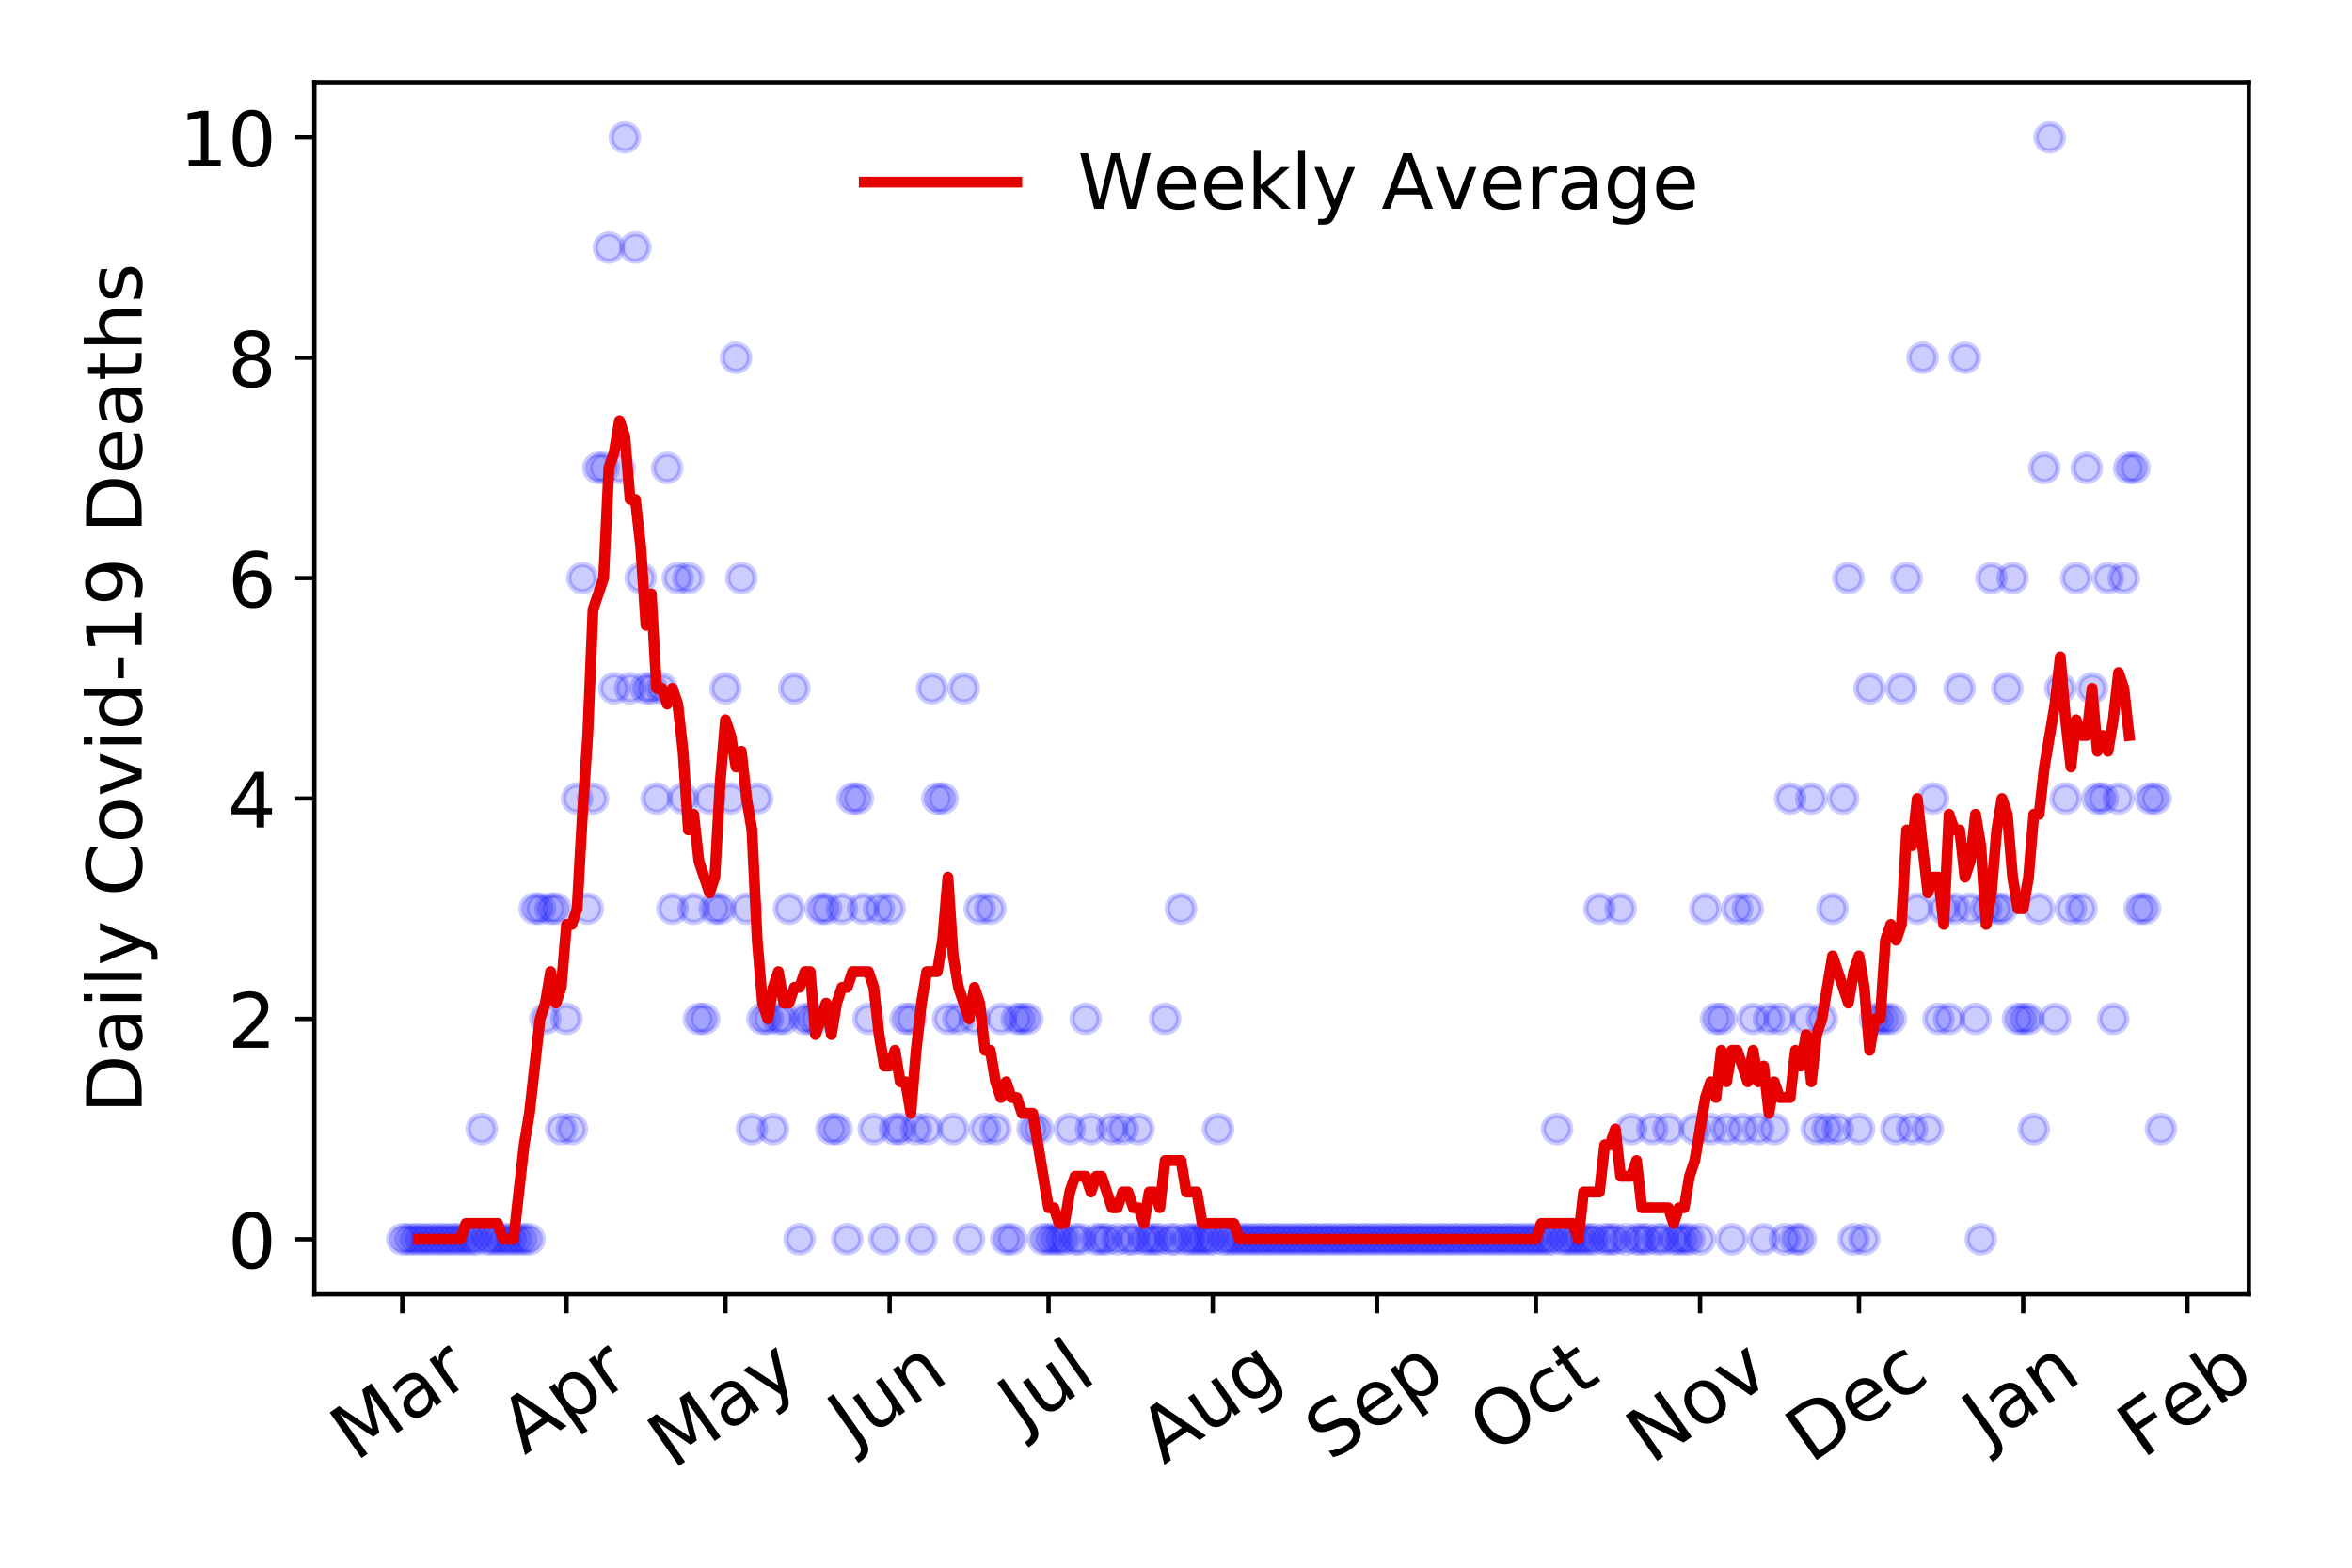 <?xml version="1.0" encoding="utf-8" standalone="no"?>
<!DOCTYPE svg PUBLIC "-//W3C//DTD SVG 1.1//EN"
  "http://www.w3.org/Graphics/SVG/1.1/DTD/svg11.dtd">
<!-- Created with matplotlib (https://matplotlib.org/) -->
<svg height="288pt" version="1.1" viewBox="0 0 432 288" width="432pt" xmlns="http://www.w3.org/2000/svg" xmlns:xlink="http://www.w3.org/1999/xlink">
 <defs>
  <style type="text/css">
*{stroke-linecap:butt;stroke-linejoin:round;}
  </style>
 </defs>
 <g id="figure_1">
  <g id="patch_1">
   <path d="M 0 288 
L 432 288 
L 432 0 
L 0 0 
z
" style="fill:#ffffff;"/>
  </g>
  <g id="axes_1">
   <g id="patch_2">
    <path d="M 57.745 237.778 
L 413.055 237.778 
L 413.055 15.12 
L 57.745 15.12 
z
" style="fill:#ffffff;"/>
   </g>
   <g id="matplotlib.axis_1">
    <g id="xtick_1">
     <g id="line2d_1">
      <defs>
       <path d="M 0 0 
L 0 3.5 
" id="m5973d45e73" style="stroke:#000000;stroke-width:0.8;"/>
      </defs>
      <g>
       <use style="stroke:#000000;stroke-width:0.8;" x="73.895" xlink:href="#m5973d45e73" y="237.778"/>
      </g>
     </g>
     <g id="text_1">
      <!-- Mar -->
      <defs>
       <path d="M 9.812 72.906 
L 24.516 72.906 
L 43.109 23.297 
L 61.812 72.906 
L 76.516 72.906 
L 76.516 0 
L 66.891 0 
L 66.891 64.016 
L 48.094 14.016 
L 38.188 14.016 
L 19.391 64.016 
L 19.391 0 
L 9.812 0 
z
" id="DejaVuSans-77"/>
       <path d="M 34.281 27.484 
Q 23.391 27.484 19.188 25 
Q 14.984 22.516 14.984 16.5 
Q 14.984 11.719 18.141 8.906 
Q 21.297 6.109 26.703 6.109 
Q 34.188 6.109 38.703 11.406 
Q 43.219 16.703 43.219 25.484 
L 43.219 27.484 
z
M 52.203 31.203 
L 52.203 0 
L 43.219 0 
L 43.219 8.297 
Q 40.141 3.328 35.547 0.953 
Q 30.953 -1.422 24.312 -1.422 
Q 15.922 -1.422 10.953 3.297 
Q 6 8.016 6 15.922 
Q 6 25.141 12.172 29.828 
Q 18.359 34.516 30.609 34.516 
L 43.219 34.516 
L 43.219 35.406 
Q 43.219 41.609 39.141 45 
Q 35.062 48.391 27.688 48.391 
Q 23 48.391 18.547 47.266 
Q 14.109 46.141 10.016 43.891 
L 10.016 52.203 
Q 14.938 54.109 19.578 55.047 
Q 24.219 56 28.609 56 
Q 40.484 56 46.344 49.844 
Q 52.203 43.703 52.203 31.203 
z
" id="DejaVuSans-97"/>
       <path d="M 41.109 46.297 
Q 39.594 47.172 37.812 47.578 
Q 36.031 48 33.891 48 
Q 26.266 48 22.188 43.047 
Q 18.109 38.094 18.109 28.812 
L 18.109 0 
L 9.078 0 
L 9.078 54.688 
L 18.109 54.688 
L 18.109 46.188 
Q 20.953 51.172 25.484 53.578 
Q 30.031 56 36.531 56 
Q 37.453 56 38.578 55.875 
Q 39.703 55.766 41.062 55.516 
z
" id="DejaVuSans-114"/>
      </defs>
      <g transform="translate(65.293 268.643)rotate(-35)scale(0.14 -0.14)">
       <use xlink:href="#DejaVuSans-77"/>
       <use x="86.279" xlink:href="#DejaVuSans-97"/>
       <use x="147.559" xlink:href="#DejaVuSans-114"/>
      </g>
     </g>
    </g>
    <g id="xtick_2">
     <g id="line2d_2">
      <g>
       <use style="stroke:#000000;stroke-width:0.8;" x="104.056" xlink:href="#m5973d45e73" y="237.778"/>
      </g>
     </g>
     <g id="text_2">
      <!-- Apr -->
      <defs>
       <path d="M 34.188 63.188 
L 20.797 26.906 
L 47.609 26.906 
z
M 28.609 72.906 
L 39.797 72.906 
L 67.578 0 
L 57.328 0 
L 50.688 18.703 
L 17.828 18.703 
L 11.188 0 
L 0.781 0 
z
" id="DejaVuSans-65"/>
       <path d="M 18.109 8.203 
L 18.109 -20.797 
L 9.078 -20.797 
L 9.078 54.688 
L 18.109 54.688 
L 18.109 46.391 
Q 20.953 51.266 25.266 53.625 
Q 29.594 56 35.594 56 
Q 45.562 56 51.781 48.094 
Q 58.016 40.188 58.016 27.297 
Q 58.016 14.406 51.781 6.484 
Q 45.562 -1.422 35.594 -1.422 
Q 29.594 -1.422 25.266 0.953 
Q 20.953 3.328 18.109 8.203 
z
M 48.688 27.297 
Q 48.688 37.203 44.609 42.844 
Q 40.531 48.484 33.406 48.484 
Q 26.266 48.484 22.188 42.844 
Q 18.109 37.203 18.109 27.297 
Q 18.109 17.391 22.188 11.75 
Q 26.266 6.109 33.406 6.109 
Q 40.531 6.109 44.609 11.75 
Q 48.688 17.391 48.688 27.297 
z
" id="DejaVuSans-112"/>
      </defs>
      <g transform="translate(96.352 267.384)rotate(-35)scale(0.14 -0.14)">
       <use xlink:href="#DejaVuSans-65"/>
       <use x="68.408" xlink:href="#DejaVuSans-112"/>
       <use x="131.885" xlink:href="#DejaVuSans-114"/>
      </g>
     </g>
    </g>
    <g id="xtick_3">
     <g id="line2d_3">
      <g>
       <use style="stroke:#000000;stroke-width:0.8;" x="133.244" xlink:href="#m5973d45e73" y="237.778"/>
      </g>
     </g>
     <g id="text_3">
      <!-- May -->
      <defs>
       <path d="M 32.172 -5.078 
Q 28.375 -14.844 24.75 -17.812 
Q 21.141 -20.797 15.094 -20.797 
L 7.906 -20.797 
L 7.906 -13.281 
L 13.188 -13.281 
Q 16.891 -13.281 18.938 -11.516 
Q 21 -9.766 23.484 -3.219 
L 25.094 0.875 
L 2.984 54.688 
L 12.5 54.688 
L 29.594 11.922 
L 46.688 54.688 
L 56.203 54.688 
z
" id="DejaVuSans-121"/>
      </defs>
      <g transform="translate(123.604 270.094)rotate(-35)scale(0.14 -0.14)">
       <use xlink:href="#DejaVuSans-77"/>
       <use x="86.279" xlink:href="#DejaVuSans-97"/>
       <use x="147.559" xlink:href="#DejaVuSans-121"/>
      </g>
     </g>
    </g>
    <g id="xtick_4">
     <g id="line2d_4">
      <g>
       <use style="stroke:#000000;stroke-width:0.8;" x="163.404" xlink:href="#m5973d45e73" y="237.778"/>
      </g>
     </g>
     <g id="text_4">
      <!-- Jun -->
      <defs>
       <path d="M 9.812 72.906 
L 19.672 72.906 
L 19.672 5.078 
Q 19.672 -8.109 14.672 -14.062 
Q 9.672 -20.016 -1.422 -20.016 
L -5.172 -20.016 
L -5.172 -11.719 
L -2.094 -11.719 
Q 4.438 -11.719 7.125 -8.047 
Q 9.812 -4.391 9.812 5.078 
z
" id="DejaVuSans-74"/>
       <path d="M 8.5 21.578 
L 8.5 54.688 
L 17.484 54.688 
L 17.484 21.922 
Q 17.484 14.156 20.5 10.266 
Q 23.531 6.391 29.594 6.391 
Q 36.859 6.391 41.078 11.031 
Q 45.312 15.672 45.312 23.688 
L 45.312 54.688 
L 54.297 54.688 
L 54.297 0 
L 45.312 0 
L 45.312 8.406 
Q 42.047 3.422 37.719 1 
Q 33.406 -1.422 27.688 -1.422 
Q 18.266 -1.422 13.375 4.438 
Q 8.5 10.297 8.5 21.578 
z
M 31.109 56 
z
" id="DejaVuSans-117"/>
       <path d="M 54.891 33.016 
L 54.891 0 
L 45.906 0 
L 45.906 32.719 
Q 45.906 40.484 42.875 44.328 
Q 39.844 48.188 33.797 48.188 
Q 26.516 48.188 22.312 43.547 
Q 18.109 38.922 18.109 30.906 
L 18.109 0 
L 9.078 0 
L 9.078 54.688 
L 18.109 54.688 
L 18.109 46.188 
Q 21.344 51.125 25.703 53.562 
Q 30.078 56 35.797 56 
Q 45.219 56 50.047 50.172 
Q 54.891 44.344 54.891 33.016 
z
" id="DejaVuSans-110"/>
      </defs>
      <g transform="translate(156.66 266.039)rotate(-35)scale(0.14 -0.14)">
       <use xlink:href="#DejaVuSans-74"/>
       <use x="29.492" xlink:href="#DejaVuSans-117"/>
       <use x="92.871" xlink:href="#DejaVuSans-110"/>
      </g>
     </g>
    </g>
    <g id="xtick_5">
     <g id="line2d_5">
      <g>
       <use style="stroke:#000000;stroke-width:0.8;" x="192.592" xlink:href="#m5973d45e73" y="237.778"/>
      </g>
     </g>
     <g id="text_5">
      <!-- Jul -->
      <defs>
       <path d="M 9.422 75.984 
L 18.406 75.984 
L 18.406 0 
L 9.422 0 
z
" id="DejaVuSans-108"/>
      </defs>
      <g transform="translate(187.889 263.181)rotate(-35)scale(0.14 -0.14)">
       <use xlink:href="#DejaVuSans-74"/>
       <use x="29.492" xlink:href="#DejaVuSans-117"/>
       <use x="92.871" xlink:href="#DejaVuSans-108"/>
      </g>
     </g>
    </g>
    <g id="xtick_6">
     <g id="line2d_6">
      <g>
       <use style="stroke:#000000;stroke-width:0.8;" x="222.752" xlink:href="#m5973d45e73" y="237.778"/>
      </g>
     </g>
     <g id="text_6">
      <!-- Aug -->
      <defs>
       <path d="M 45.406 27.984 
Q 45.406 37.75 41.375 43.109 
Q 37.359 48.484 30.078 48.484 
Q 22.859 48.484 18.828 43.109 
Q 14.797 37.75 14.797 27.984 
Q 14.797 18.266 18.828 12.891 
Q 22.859 7.516 30.078 7.516 
Q 37.359 7.516 41.375 12.891 
Q 45.406 18.266 45.406 27.984 
z
M 54.391 6.781 
Q 54.391 -7.172 48.188 -13.984 
Q 42 -20.797 29.203 -20.797 
Q 24.469 -20.797 20.266 -20.094 
Q 16.062 -19.391 12.109 -17.922 
L 12.109 -9.188 
Q 16.062 -11.328 19.922 -12.344 
Q 23.781 -13.375 27.781 -13.375 
Q 36.625 -13.375 41.016 -8.766 
Q 45.406 -4.156 45.406 5.172 
L 45.406 9.625 
Q 42.625 4.781 38.281 2.391 
Q 33.938 0 27.875 0 
Q 17.828 0 11.672 7.656 
Q 5.516 15.328 5.516 27.984 
Q 5.516 40.672 11.672 48.328 
Q 17.828 56 27.875 56 
Q 33.938 56 38.281 53.609 
Q 42.625 51.219 45.406 46.391 
L 45.406 54.688 
L 54.391 54.688 
z
" id="DejaVuSans-103"/>
      </defs>
      <g transform="translate(213.771 269.172)rotate(-35)scale(0.14 -0.14)">
       <use xlink:href="#DejaVuSans-65"/>
       <use x="68.408" xlink:href="#DejaVuSans-117"/>
       <use x="131.787" xlink:href="#DejaVuSans-103"/>
      </g>
     </g>
    </g>
    <g id="xtick_7">
     <g id="line2d_7">
      <g>
       <use style="stroke:#000000;stroke-width:0.8;" x="252.913" xlink:href="#m5973d45e73" y="237.778"/>
      </g>
     </g>
     <g id="text_7">
      <!-- Sep -->
      <defs>
       <path d="M 53.516 70.516 
L 53.516 60.891 
Q 47.906 63.578 42.922 64.891 
Q 37.938 66.219 33.297 66.219 
Q 25.25 66.219 20.875 63.094 
Q 16.5 59.969 16.5 54.203 
Q 16.5 49.359 19.406 46.891 
Q 22.312 44.438 30.422 42.922 
L 36.375 41.703 
Q 47.406 39.594 52.656 34.297 
Q 57.906 29 57.906 20.125 
Q 57.906 9.516 50.797 4.047 
Q 43.703 -1.422 29.984 -1.422 
Q 24.812 -1.422 18.969 -0.25 
Q 13.141 0.922 6.891 3.219 
L 6.891 13.375 
Q 12.891 10.016 18.656 8.297 
Q 24.422 6.594 29.984 6.594 
Q 38.422 6.594 43.016 9.906 
Q 47.609 13.234 47.609 19.391 
Q 47.609 24.75 44.312 27.781 
Q 41.016 30.812 33.5 32.328 
L 27.484 33.5 
Q 16.453 35.688 11.516 40.375 
Q 6.594 45.062 6.594 53.422 
Q 6.594 63.094 13.406 68.656 
Q 20.219 74.219 32.172 74.219 
Q 37.312 74.219 42.625 73.281 
Q 47.953 72.359 53.516 70.516 
z
" id="DejaVuSans-83"/>
       <path d="M 56.203 29.594 
L 56.203 25.203 
L 14.891 25.203 
Q 15.484 15.922 20.484 11.062 
Q 25.484 6.203 34.422 6.203 
Q 39.594 6.203 44.453 7.469 
Q 49.312 8.734 54.109 11.281 
L 54.109 2.781 
Q 49.266 0.734 44.188 -0.344 
Q 39.109 -1.422 33.891 -1.422 
Q 20.797 -1.422 13.156 6.188 
Q 5.516 13.812 5.516 26.812 
Q 5.516 40.234 12.766 48.109 
Q 20.016 56 32.328 56 
Q 43.359 56 49.781 48.891 
Q 56.203 41.797 56.203 29.594 
z
M 47.219 32.234 
Q 47.125 39.594 43.094 43.984 
Q 39.062 48.391 32.422 48.391 
Q 24.906 48.391 20.391 44.141 
Q 15.875 39.891 15.188 32.172 
z
" id="DejaVuSans-101"/>
      </defs>
      <g transform="translate(244.32 268.629)rotate(-35)scale(0.14 -0.14)">
       <use xlink:href="#DejaVuSans-83"/>
       <use x="63.477" xlink:href="#DejaVuSans-101"/>
       <use x="125" xlink:href="#DejaVuSans-112"/>
      </g>
     </g>
    </g>
    <g id="xtick_8">
     <g id="line2d_8">
      <g>
       <use style="stroke:#000000;stroke-width:0.8;" x="282.1" xlink:href="#m5973d45e73" y="237.778"/>
      </g>
     </g>
     <g id="text_8">
      <!-- Oct -->
      <defs>
       <path d="M 39.406 66.219 
Q 28.656 66.219 22.328 58.203 
Q 16.016 50.203 16.016 36.375 
Q 16.016 22.609 22.328 14.594 
Q 28.656 6.594 39.406 6.594 
Q 50.141 6.594 56.422 14.594 
Q 62.703 22.609 62.703 36.375 
Q 62.703 50.203 56.422 58.203 
Q 50.141 66.219 39.406 66.219 
z
M 39.406 74.219 
Q 54.734 74.219 63.906 63.938 
Q 73.094 53.656 73.094 36.375 
Q 73.094 19.141 63.906 8.859 
Q 54.734 -1.422 39.406 -1.422 
Q 24.031 -1.422 14.812 8.828 
Q 5.609 19.094 5.609 36.375 
Q 5.609 53.656 14.812 63.938 
Q 24.031 74.219 39.406 74.219 
z
" id="DejaVuSans-79"/>
       <path d="M 48.781 52.594 
L 48.781 44.188 
Q 44.969 46.297 41.141 47.344 
Q 37.312 48.391 33.406 48.391 
Q 24.656 48.391 19.812 42.844 
Q 14.984 37.312 14.984 27.297 
Q 14.984 17.281 19.812 11.734 
Q 24.656 6.203 33.406 6.203 
Q 37.312 6.203 41.141 7.25 
Q 44.969 8.297 48.781 10.406 
L 48.781 2.094 
Q 45.016 0.344 40.984 -0.531 
Q 36.969 -1.422 32.422 -1.422 
Q 20.062 -1.422 12.781 6.344 
Q 5.516 14.109 5.516 27.297 
Q 5.516 40.672 12.859 48.328 
Q 20.219 56 33.016 56 
Q 37.156 56 41.109 55.141 
Q 45.062 54.297 48.781 52.594 
z
" id="DejaVuSans-99"/>
       <path d="M 18.312 70.219 
L 18.312 54.688 
L 36.812 54.688 
L 36.812 47.703 
L 18.312 47.703 
L 18.312 18.016 
Q 18.312 11.328 20.141 9.422 
Q 21.969 7.516 27.594 7.516 
L 36.812 7.516 
L 36.812 0 
L 27.594 0 
Q 17.188 0 13.234 3.875 
Q 9.281 7.766 9.281 18.016 
L 9.281 47.703 
L 2.688 47.703 
L 2.688 54.688 
L 9.281 54.688 
L 9.281 70.219 
z
" id="DejaVuSans-116"/>
      </defs>
      <g transform="translate(274.401 267.377)rotate(-35)scale(0.14 -0.14)">
       <use xlink:href="#DejaVuSans-79"/>
       <use x="78.711" xlink:href="#DejaVuSans-99"/>
       <use x="133.691" xlink:href="#DejaVuSans-116"/>
      </g>
     </g>
    </g>
    <g id="xtick_9">
     <g id="line2d_9">
      <g>
       <use style="stroke:#000000;stroke-width:0.8;" x="312.261" xlink:href="#m5973d45e73" y="237.778"/>
      </g>
     </g>
     <g id="text_9">
      <!-- Nov -->
      <defs>
       <path d="M 9.812 72.906 
L 23.094 72.906 
L 55.422 11.922 
L 55.422 72.906 
L 64.984 72.906 
L 64.984 0 
L 51.703 0 
L 19.391 60.984 
L 19.391 0 
L 9.812 0 
z
" id="DejaVuSans-78"/>
       <path d="M 30.609 48.391 
Q 23.391 48.391 19.188 42.75 
Q 14.984 37.109 14.984 27.297 
Q 14.984 17.484 19.156 11.844 
Q 23.344 6.203 30.609 6.203 
Q 37.797 6.203 41.984 11.859 
Q 46.188 17.531 46.188 27.297 
Q 46.188 37.016 41.984 42.703 
Q 37.797 48.391 30.609 48.391 
z
M 30.609 56 
Q 42.328 56 49.016 48.375 
Q 55.719 40.766 55.719 27.297 
Q 55.719 13.875 49.016 6.219 
Q 42.328 -1.422 30.609 -1.422 
Q 18.844 -1.422 12.172 6.219 
Q 5.516 13.875 5.516 27.297 
Q 5.516 40.766 12.172 48.375 
Q 18.844 56 30.609 56 
z
" id="DejaVuSans-111"/>
       <path d="M 2.984 54.688 
L 12.5 54.688 
L 29.594 8.797 
L 46.688 54.688 
L 56.203 54.688 
L 35.688 0 
L 23.484 0 
z
" id="DejaVuSans-118"/>
      </defs>
      <g transform="translate(303.284 269.166)rotate(-35)scale(0.14 -0.14)">
       <use xlink:href="#DejaVuSans-78"/>
       <use x="74.805" xlink:href="#DejaVuSans-111"/>
       <use x="135.986" xlink:href="#DejaVuSans-118"/>
      </g>
     </g>
    </g>
    <g id="xtick_10">
     <g id="line2d_10">
      <g>
       <use style="stroke:#000000;stroke-width:0.8;" x="341.448" xlink:href="#m5973d45e73" y="237.778"/>
      </g>
     </g>
     <g id="text_10">
      <!-- Dec -->
      <defs>
       <path d="M 19.672 64.797 
L 19.672 8.109 
L 31.594 8.109 
Q 46.688 8.109 53.688 14.938 
Q 60.688 21.781 60.688 36.531 
Q 60.688 51.172 53.688 57.984 
Q 46.688 64.797 31.594 64.797 
z
M 9.812 72.906 
L 30.078 72.906 
Q 51.266 72.906 61.172 64.094 
Q 71.094 55.281 71.094 36.531 
Q 71.094 17.672 61.125 8.828 
Q 51.172 0 30.078 0 
L 9.812 0 
z
" id="DejaVuSans-68"/>
      </defs>
      <g transform="translate(332.568 269.032)rotate(-35)scale(0.14 -0.14)">
       <use xlink:href="#DejaVuSans-68"/>
       <use x="77.002" xlink:href="#DejaVuSans-101"/>
       <use x="138.525" xlink:href="#DejaVuSans-99"/>
      </g>
     </g>
    </g>
    <g id="xtick_11">
     <g id="line2d_11">
      <g>
       <use style="stroke:#000000;stroke-width:0.8;" x="371.609" xlink:href="#m5973d45e73" y="237.778"/>
      </g>
     </g>
     <g id="text_11">
      <!-- Jan -->
      <g transform="translate(364.985 265.871)rotate(-35)scale(0.14 -0.14)">
       <use xlink:href="#DejaVuSans-74"/>
       <use x="29.492" xlink:href="#DejaVuSans-97"/>
       <use x="90.771" xlink:href="#DejaVuSans-110"/>
      </g>
     </g>
    </g>
    <g id="xtick_12">
     <g id="line2d_12">
      <g>
       <use style="stroke:#000000;stroke-width:0.8;" x="401.769" xlink:href="#m5973d45e73" y="237.778"/>
      </g>
     </g>
     <g id="text_12">
      <!-- Feb -->
      <defs>
       <path d="M 9.812 72.906 
L 51.703 72.906 
L 51.703 64.594 
L 19.672 64.594 
L 19.672 43.109 
L 48.578 43.109 
L 48.578 34.812 
L 19.672 34.812 
L 19.672 0 
L 9.812 0 
z
" id="DejaVuSans-70"/>
       <path d="M 48.688 27.297 
Q 48.688 37.203 44.609 42.844 
Q 40.531 48.484 33.406 48.484 
Q 26.266 48.484 22.188 42.844 
Q 18.109 37.203 18.109 27.297 
Q 18.109 17.391 22.188 11.75 
Q 26.266 6.109 33.406 6.109 
Q 40.531 6.109 44.609 11.75 
Q 48.688 17.391 48.688 27.297 
z
M 18.109 46.391 
Q 20.953 51.266 25.266 53.625 
Q 29.594 56 35.594 56 
Q 45.562 56 51.781 48.094 
Q 58.016 40.188 58.016 27.297 
Q 58.016 14.406 51.781 6.484 
Q 45.562 -1.422 35.594 -1.422 
Q 29.594 -1.422 25.266 0.953 
Q 20.953 3.328 18.109 8.203 
L 18.109 0 
L 9.078 0 
L 9.078 75.984 
L 18.109 75.984 
z
" id="DejaVuSans-98"/>
      </defs>
      <g transform="translate(393.523 268.143)rotate(-35)scale(0.14 -0.14)">
       <use xlink:href="#DejaVuSans-70"/>
       <use x="57.441" xlink:href="#DejaVuSans-101"/>
       <use x="118.965" xlink:href="#DejaVuSans-98"/>
      </g>
     </g>
    </g>
   </g>
   <g id="matplotlib.axis_2">
    <g id="ytick_1">
     <g id="line2d_13">
      <defs>
       <path d="M 0 0 
L -3.5 0 
" id="m23049abe52" style="stroke:#000000;stroke-width:0.8;"/>
      </defs>
      <g>
       <use style="stroke:#000000;stroke-width:0.8;" x="57.745" xlink:href="#m23049abe52" y="227.657"/>
      </g>
     </g>
     <g id="text_13">
      <!-- 0 -->
      <defs>
       <path d="M 31.781 66.406 
Q 24.172 66.406 20.328 58.906 
Q 16.5 51.422 16.5 36.375 
Q 16.5 21.391 20.328 13.891 
Q 24.172 6.391 31.781 6.391 
Q 39.453 6.391 43.281 13.891 
Q 47.125 21.391 47.125 36.375 
Q 47.125 51.422 43.281 58.906 
Q 39.453 66.406 31.781 66.406 
z
M 31.781 74.219 
Q 44.047 74.219 50.516 64.516 
Q 56.984 54.828 56.984 36.375 
Q 56.984 17.969 50.516 8.266 
Q 44.047 -1.422 31.781 -1.422 
Q 19.531 -1.422 13.062 8.266 
Q 6.594 17.969 6.594 36.375 
Q 6.594 54.828 13.062 64.516 
Q 19.531 74.219 31.781 74.219 
z
" id="DejaVuSans-48"/>
      </defs>
      <g transform="translate(41.837 232.976)scale(0.14 -0.14)">
       <use xlink:href="#DejaVuSans-48"/>
      </g>
     </g>
    </g>
    <g id="ytick_2">
     <g id="line2d_14">
      <g>
       <use style="stroke:#000000;stroke-width:0.8;" x="57.745" xlink:href="#m23049abe52" y="187.174"/>
      </g>
     </g>
     <g id="text_14">
      <!-- 2 -->
      <defs>
       <path d="M 19.188 8.297 
L 53.609 8.297 
L 53.609 0 
L 7.328 0 
L 7.328 8.297 
Q 12.938 14.109 22.625 23.891 
Q 32.328 33.688 34.812 36.531 
Q 39.547 41.844 41.422 45.531 
Q 43.312 49.219 43.312 52.781 
Q 43.312 58.594 39.234 62.25 
Q 35.156 65.922 28.609 65.922 
Q 23.969 65.922 18.812 64.312 
Q 13.672 62.703 7.812 59.422 
L 7.812 69.391 
Q 13.766 71.781 18.938 73 
Q 24.125 74.219 28.422 74.219 
Q 39.75 74.219 46.484 68.547 
Q 53.219 62.891 53.219 53.422 
Q 53.219 48.922 51.531 44.891 
Q 49.859 40.875 45.406 35.406 
Q 44.188 33.984 37.641 27.219 
Q 31.109 20.453 19.188 8.297 
z
" id="DejaVuSans-50"/>
      </defs>
      <g transform="translate(41.837 192.493)scale(0.14 -0.14)">
       <use xlink:href="#DejaVuSans-50"/>
      </g>
     </g>
    </g>
    <g id="ytick_3">
     <g id="line2d_15">
      <g>
       <use style="stroke:#000000;stroke-width:0.8;" x="57.745" xlink:href="#m23049abe52" y="146.691"/>
      </g>
     </g>
     <g id="text_15">
      <!-- 4 -->
      <defs>
       <path d="M 37.797 64.312 
L 12.891 25.391 
L 37.797 25.391 
z
M 35.203 72.906 
L 47.609 72.906 
L 47.609 25.391 
L 58.016 25.391 
L 58.016 17.188 
L 47.609 17.188 
L 47.609 0 
L 37.797 0 
L 37.797 17.188 
L 4.891 17.188 
L 4.891 26.703 
z
" id="DejaVuSans-52"/>
      </defs>
      <g transform="translate(41.837 152.01)scale(0.14 -0.14)">
       <use xlink:href="#DejaVuSans-52"/>
      </g>
     </g>
    </g>
    <g id="ytick_4">
     <g id="line2d_16">
      <g>
       <use style="stroke:#000000;stroke-width:0.8;" x="57.745" xlink:href="#m23049abe52" y="106.207"/>
      </g>
     </g>
     <g id="text_16">
      <!-- 6 -->
      <defs>
       <path d="M 33.016 40.375 
Q 26.375 40.375 22.484 35.828 
Q 18.609 31.297 18.609 23.391 
Q 18.609 15.531 22.484 10.953 
Q 26.375 6.391 33.016 6.391 
Q 39.656 6.391 43.531 10.953 
Q 47.406 15.531 47.406 23.391 
Q 47.406 31.297 43.531 35.828 
Q 39.656 40.375 33.016 40.375 
z
M 52.594 71.297 
L 52.594 62.312 
Q 48.875 64.062 45.094 64.984 
Q 41.312 65.922 37.594 65.922 
Q 27.828 65.922 22.672 59.328 
Q 17.531 52.734 16.797 39.406 
Q 19.672 43.656 24.016 45.922 
Q 28.375 48.188 33.594 48.188 
Q 44.578 48.188 50.953 41.516 
Q 57.328 34.859 57.328 23.391 
Q 57.328 12.156 50.688 5.359 
Q 44.047 -1.422 33.016 -1.422 
Q 20.359 -1.422 13.672 8.266 
Q 6.984 17.969 6.984 36.375 
Q 6.984 53.656 15.188 63.938 
Q 23.391 74.219 37.203 74.219 
Q 40.922 74.219 44.703 73.484 
Q 48.484 72.75 52.594 71.297 
z
" id="DejaVuSans-54"/>
      </defs>
      <g transform="translate(41.837 111.526)scale(0.14 -0.14)">
       <use xlink:href="#DejaVuSans-54"/>
      </g>
     </g>
    </g>
    <g id="ytick_5">
     <g id="line2d_17">
      <g>
       <use style="stroke:#000000;stroke-width:0.8;" x="57.745" xlink:href="#m23049abe52" y="65.724"/>
      </g>
     </g>
     <g id="text_17">
      <!-- 8 -->
      <defs>
       <path d="M 31.781 34.625 
Q 24.75 34.625 20.719 30.859 
Q 16.703 27.094 16.703 20.516 
Q 16.703 13.922 20.719 10.156 
Q 24.75 6.391 31.781 6.391 
Q 38.812 6.391 42.859 10.172 
Q 46.922 13.969 46.922 20.516 
Q 46.922 27.094 42.891 30.859 
Q 38.875 34.625 31.781 34.625 
z
M 21.922 38.812 
Q 15.578 40.375 12.031 44.719 
Q 8.5 49.078 8.5 55.328 
Q 8.5 64.062 14.719 69.141 
Q 20.953 74.219 31.781 74.219 
Q 42.672 74.219 48.875 69.141 
Q 55.078 64.062 55.078 55.328 
Q 55.078 49.078 51.531 44.719 
Q 48 40.375 41.703 38.812 
Q 48.828 37.156 52.797 32.312 
Q 56.781 27.484 56.781 20.516 
Q 56.781 9.906 50.312 4.234 
Q 43.844 -1.422 31.781 -1.422 
Q 19.734 -1.422 13.25 4.234 
Q 6.781 9.906 6.781 20.516 
Q 6.781 27.484 10.781 32.312 
Q 14.797 37.156 21.922 38.812 
z
M 18.312 54.391 
Q 18.312 48.734 21.844 45.562 
Q 25.391 42.391 31.781 42.391 
Q 38.141 42.391 41.719 45.562 
Q 45.312 48.734 45.312 54.391 
Q 45.312 60.062 41.719 63.234 
Q 38.141 66.406 31.781 66.406 
Q 25.391 66.406 21.844 63.234 
Q 18.312 60.062 18.312 54.391 
z
" id="DejaVuSans-56"/>
      </defs>
      <g transform="translate(41.837 71.043)scale(0.14 -0.14)">
       <use xlink:href="#DejaVuSans-56"/>
      </g>
     </g>
    </g>
    <g id="ytick_6">
     <g id="line2d_18">
      <g>
       <use style="stroke:#000000;stroke-width:0.8;" x="57.745" xlink:href="#m23049abe52" y="25.241"/>
      </g>
     </g>
     <g id="text_18">
      <!-- 10 -->
      <defs>
       <path d="M 12.406 8.297 
L 28.516 8.297 
L 28.516 63.922 
L 10.984 60.406 
L 10.984 69.391 
L 28.422 72.906 
L 38.281 72.906 
L 38.281 8.297 
L 54.391 8.297 
L 54.391 0 
L 12.406 0 
z
" id="DejaVuSans-49"/>
      </defs>
      <g transform="translate(32.93 30.56)scale(0.14 -0.14)">
       <use xlink:href="#DejaVuSans-49"/>
       <use x="63.623" xlink:href="#DejaVuSans-48"/>
      </g>
     </g>
    </g>
    <g id="text_19">
     <!-- Daily Covid-19 Deaths -->
     <defs>
      <path d="M 9.422 54.688 
L 18.406 54.688 
L 18.406 0 
L 9.422 0 
z
M 9.422 75.984 
L 18.406 75.984 
L 18.406 64.594 
L 9.422 64.594 
z
" id="DejaVuSans-105"/>
      <path id="DejaVuSans-32"/>
      <path d="M 64.406 67.281 
L 64.406 56.891 
Q 59.422 61.531 53.781 63.812 
Q 48.141 66.109 41.797 66.109 
Q 29.297 66.109 22.656 58.469 
Q 16.016 50.828 16.016 36.375 
Q 16.016 21.969 22.656 14.328 
Q 29.297 6.688 41.797 6.688 
Q 48.141 6.688 53.781 8.984 
Q 59.422 11.281 64.406 15.922 
L 64.406 5.609 
Q 59.234 2.094 53.438 0.328 
Q 47.656 -1.422 41.219 -1.422 
Q 24.656 -1.422 15.125 8.703 
Q 5.609 18.844 5.609 36.375 
Q 5.609 53.953 15.125 64.078 
Q 24.656 74.219 41.219 74.219 
Q 47.75 74.219 53.531 72.484 
Q 59.328 70.75 64.406 67.281 
z
" id="DejaVuSans-67"/>
      <path d="M 45.406 46.391 
L 45.406 75.984 
L 54.391 75.984 
L 54.391 0 
L 45.406 0 
L 45.406 8.203 
Q 42.578 3.328 38.25 0.953 
Q 33.938 -1.422 27.875 -1.422 
Q 17.969 -1.422 11.734 6.484 
Q 5.516 14.406 5.516 27.297 
Q 5.516 40.188 11.734 48.094 
Q 17.969 56 27.875 56 
Q 33.938 56 38.25 53.625 
Q 42.578 51.266 45.406 46.391 
z
M 14.797 27.297 
Q 14.797 17.391 18.875 11.75 
Q 22.953 6.109 30.078 6.109 
Q 37.203 6.109 41.297 11.75 
Q 45.406 17.391 45.406 27.297 
Q 45.406 37.203 41.297 42.844 
Q 37.203 48.484 30.078 48.484 
Q 22.953 48.484 18.875 42.844 
Q 14.797 37.203 14.797 27.297 
z
" id="DejaVuSans-100"/>
      <path d="M 4.891 31.391 
L 31.203 31.391 
L 31.203 23.391 
L 4.891 23.391 
z
" id="DejaVuSans-45"/>
      <path d="M 10.984 1.516 
L 10.984 10.5 
Q 14.703 8.734 18.5 7.812 
Q 22.312 6.891 25.984 6.891 
Q 35.75 6.891 40.891 13.453 
Q 46.047 20.016 46.781 33.406 
Q 43.953 29.203 39.594 26.953 
Q 35.25 24.703 29.984 24.703 
Q 19.047 24.703 12.672 31.312 
Q 6.297 37.938 6.297 49.422 
Q 6.297 60.641 12.938 67.422 
Q 19.578 74.219 30.609 74.219 
Q 43.266 74.219 49.922 64.516 
Q 56.594 54.828 56.594 36.375 
Q 56.594 19.141 48.406 8.859 
Q 40.234 -1.422 26.422 -1.422 
Q 22.703 -1.422 18.891 -0.688 
Q 15.094 0.047 10.984 1.516 
z
M 30.609 32.422 
Q 37.25 32.422 41.125 36.953 
Q 45.016 41.5 45.016 49.422 
Q 45.016 57.281 41.125 61.844 
Q 37.25 66.406 30.609 66.406 
Q 23.969 66.406 20.094 61.844 
Q 16.219 57.281 16.219 49.422 
Q 16.219 41.5 20.094 36.953 
Q 23.969 32.422 30.609 32.422 
z
" id="DejaVuSans-57"/>
      <path d="M 54.891 33.016 
L 54.891 0 
L 45.906 0 
L 45.906 32.719 
Q 45.906 40.484 42.875 44.328 
Q 39.844 48.188 33.797 48.188 
Q 26.516 48.188 22.312 43.547 
Q 18.109 38.922 18.109 30.906 
L 18.109 0 
L 9.078 0 
L 9.078 75.984 
L 18.109 75.984 
L 18.109 46.188 
Q 21.344 51.125 25.703 53.562 
Q 30.078 56 35.797 56 
Q 45.219 56 50.047 50.172 
Q 54.891 44.344 54.891 33.016 
z
" id="DejaVuSans-104"/>
      <path d="M 44.281 53.078 
L 44.281 44.578 
Q 40.484 46.531 36.375 47.5 
Q 32.281 48.484 27.875 48.484 
Q 21.188 48.484 17.844 46.438 
Q 14.5 44.391 14.5 40.281 
Q 14.5 37.156 16.891 35.375 
Q 19.281 33.594 26.516 31.984 
L 29.594 31.297 
Q 39.156 29.25 43.188 25.516 
Q 47.219 21.781 47.219 15.094 
Q 47.219 7.469 41.188 3.016 
Q 35.156 -1.422 24.609 -1.422 
Q 20.219 -1.422 15.453 -0.562 
Q 10.688 0.297 5.422 2 
L 5.422 11.281 
Q 10.406 8.688 15.234 7.391 
Q 20.062 6.109 24.812 6.109 
Q 31.156 6.109 34.562 8.281 
Q 37.984 10.453 37.984 14.406 
Q 37.984 18.062 35.516 20.016 
Q 33.062 21.969 24.703 23.781 
L 21.578 24.516 
Q 13.234 26.266 9.516 29.906 
Q 5.812 33.547 5.812 39.891 
Q 5.812 47.609 11.281 51.797 
Q 16.75 56 26.812 56 
Q 31.781 56 36.172 55.266 
Q 40.578 54.547 44.281 53.078 
z
" id="DejaVuSans-115"/>
     </defs>
     <g transform="translate(26.018 204.56)rotate(-90)scale(0.14 -0.14)">
      <use xlink:href="#DejaVuSans-68"/>
      <use x="77.002" xlink:href="#DejaVuSans-97"/>
      <use x="138.281" xlink:href="#DejaVuSans-105"/>
      <use x="166.064" xlink:href="#DejaVuSans-108"/>
      <use x="193.848" xlink:href="#DejaVuSans-121"/>
      <use x="253.027" xlink:href="#DejaVuSans-32"/>
      <use x="284.814" xlink:href="#DejaVuSans-67"/>
      <use x="354.639" xlink:href="#DejaVuSans-111"/>
      <use x="415.82" xlink:href="#DejaVuSans-118"/>
      <use x="475" xlink:href="#DejaVuSans-105"/>
      <use x="502.783" xlink:href="#DejaVuSans-100"/>
      <use x="566.26" xlink:href="#DejaVuSans-45"/>
      <use x="602.344" xlink:href="#DejaVuSans-49"/>
      <use x="665.967" xlink:href="#DejaVuSans-57"/>
      <use x="729.59" xlink:href="#DejaVuSans-32"/>
      <use x="761.377" xlink:href="#DejaVuSans-68"/>
      <use x="838.379" xlink:href="#DejaVuSans-101"/>
      <use x="899.902" xlink:href="#DejaVuSans-97"/>
      <use x="961.182" xlink:href="#DejaVuSans-116"/>
      <use x="1000.391" xlink:href="#DejaVuSans-104"/>
      <use x="1063.77" xlink:href="#DejaVuSans-115"/>
     </g>
    </g>
   </g>
   <g id="line2d_19">
    <defs>
     <path d="M 0 2.5 
C 0.663 2.5 1.299 2.237 1.768 1.768 
C 2.237 1.299 2.5 0.663 2.5 0 
C 2.5 -0.663 2.237 -1.299 1.768 -1.768 
C 1.299 -2.237 0.663 -2.5 0 -2.5 
C -0.663 -2.5 -1.299 -2.237 -1.768 -1.768 
C -2.237 -1.299 -2.5 -0.663 -2.5 0 
C -2.5 0.663 -2.237 1.299 -1.768 1.768 
C -1.299 2.237 -0.663 2.5 0 2.5 
z
" id="m8682c2f704" style="stroke:#0000ff;stroke-opacity:0.2;"/>
    </defs>
    <g clip-path="url(#pba229b8891)">
     <use style="fill:#0000ff;fill-opacity:0.2;stroke:#0000ff;stroke-opacity:0.2;" x="73.895" xlink:href="#m8682c2f704" y="227.657"/>
     <use style="fill:#0000ff;fill-opacity:0.2;stroke:#0000ff;stroke-opacity:0.2;" x="74.868" xlink:href="#m8682c2f704" y="227.657"/>
     <use style="fill:#0000ff;fill-opacity:0.2;stroke:#0000ff;stroke-opacity:0.2;" x="75.841" xlink:href="#m8682c2f704" y="227.657"/>
     <use style="fill:#0000ff;fill-opacity:0.2;stroke:#0000ff;stroke-opacity:0.2;" x="76.814" xlink:href="#m8682c2f704" y="227.657"/>
     <use style="fill:#0000ff;fill-opacity:0.2;stroke:#0000ff;stroke-opacity:0.2;" x="77.787" xlink:href="#m8682c2f704" y="227.657"/>
     <use style="fill:#0000ff;fill-opacity:0.2;stroke:#0000ff;stroke-opacity:0.2;" x="78.76" xlink:href="#m8682c2f704" y="227.657"/>
     <use style="fill:#0000ff;fill-opacity:0.2;stroke:#0000ff;stroke-opacity:0.2;" x="79.733" xlink:href="#m8682c2f704" y="227.657"/>
     <use style="fill:#0000ff;fill-opacity:0.2;stroke:#0000ff;stroke-opacity:0.2;" x="80.706" xlink:href="#m8682c2f704" y="227.657"/>
     <use style="fill:#0000ff;fill-opacity:0.2;stroke:#0000ff;stroke-opacity:0.2;" x="81.679" xlink:href="#m8682c2f704" y="227.657"/>
     <use style="fill:#0000ff;fill-opacity:0.2;stroke:#0000ff;stroke-opacity:0.2;" x="82.652" xlink:href="#m8682c2f704" y="227.657"/>
     <use style="fill:#0000ff;fill-opacity:0.2;stroke:#0000ff;stroke-opacity:0.2;" x="83.625" xlink:href="#m8682c2f704" y="227.657"/>
     <use style="fill:#0000ff;fill-opacity:0.2;stroke:#0000ff;stroke-opacity:0.2;" x="84.598" xlink:href="#m8682c2f704" y="227.657"/>
     <use style="fill:#0000ff;fill-opacity:0.2;stroke:#0000ff;stroke-opacity:0.2;" x="85.57" xlink:href="#m8682c2f704" y="227.657"/>
     <use style="fill:#0000ff;fill-opacity:0.2;stroke:#0000ff;stroke-opacity:0.2;" x="86.543" xlink:href="#m8682c2f704" y="227.657"/>
     <use style="fill:#0000ff;fill-opacity:0.2;stroke:#0000ff;stroke-opacity:0.2;" x="87.516" xlink:href="#m8682c2f704" y="227.657"/>
     <use style="fill:#0000ff;fill-opacity:0.2;stroke:#0000ff;stroke-opacity:0.2;" x="88.489" xlink:href="#m8682c2f704" y="207.416"/>
     <use style="fill:#0000ff;fill-opacity:0.2;stroke:#0000ff;stroke-opacity:0.2;" x="89.462" xlink:href="#m8682c2f704" y="227.657"/>
     <use style="fill:#0000ff;fill-opacity:0.2;stroke:#0000ff;stroke-opacity:0.2;" x="90.435" xlink:href="#m8682c2f704" y="227.657"/>
     <use style="fill:#0000ff;fill-opacity:0.2;stroke:#0000ff;stroke-opacity:0.2;" x="91.408" xlink:href="#m8682c2f704" y="227.657"/>
     <use style="fill:#0000ff;fill-opacity:0.2;stroke:#0000ff;stroke-opacity:0.2;" x="92.381" xlink:href="#m8682c2f704" y="227.657"/>
     <use style="fill:#0000ff;fill-opacity:0.2;stroke:#0000ff;stroke-opacity:0.2;" x="93.354" xlink:href="#m8682c2f704" y="227.657"/>
     <use style="fill:#0000ff;fill-opacity:0.2;stroke:#0000ff;stroke-opacity:0.2;" x="94.327" xlink:href="#m8682c2f704" y="227.657"/>
     <use style="fill:#0000ff;fill-opacity:0.2;stroke:#0000ff;stroke-opacity:0.2;" x="95.3" xlink:href="#m8682c2f704" y="227.657"/>
     <use style="fill:#0000ff;fill-opacity:0.2;stroke:#0000ff;stroke-opacity:0.2;" x="96.273" xlink:href="#m8682c2f704" y="227.657"/>
     <use style="fill:#0000ff;fill-opacity:0.2;stroke:#0000ff;stroke-opacity:0.2;" x="97.246" xlink:href="#m8682c2f704" y="227.657"/>
     <use style="fill:#0000ff;fill-opacity:0.2;stroke:#0000ff;stroke-opacity:0.2;" x="98.218" xlink:href="#m8682c2f704" y="166.932"/>
     <use style="fill:#0000ff;fill-opacity:0.2;stroke:#0000ff;stroke-opacity:0.2;" x="99.191" xlink:href="#m8682c2f704" y="166.932"/>
     <use style="fill:#0000ff;fill-opacity:0.2;stroke:#0000ff;stroke-opacity:0.2;" x="100.164" xlink:href="#m8682c2f704" y="187.174"/>
     <use style="fill:#0000ff;fill-opacity:0.2;stroke:#0000ff;stroke-opacity:0.2;" x="101.137" xlink:href="#m8682c2f704" y="166.932"/>
     <use style="fill:#0000ff;fill-opacity:0.2;stroke:#0000ff;stroke-opacity:0.2;" x="102.11" xlink:href="#m8682c2f704" y="166.932"/>
     <use style="fill:#0000ff;fill-opacity:0.2;stroke:#0000ff;stroke-opacity:0.2;" x="103.083" xlink:href="#m8682c2f704" y="207.416"/>
     <use style="fill:#0000ff;fill-opacity:0.2;stroke:#0000ff;stroke-opacity:0.2;" x="104.056" xlink:href="#m8682c2f704" y="187.174"/>
     <use style="fill:#0000ff;fill-opacity:0.2;stroke:#0000ff;stroke-opacity:0.2;" x="105.029" xlink:href="#m8682c2f704" y="207.416"/>
     <use style="fill:#0000ff;fill-opacity:0.2;stroke:#0000ff;stroke-opacity:0.2;" x="106.002" xlink:href="#m8682c2f704" y="146.691"/>
     <use style="fill:#0000ff;fill-opacity:0.2;stroke:#0000ff;stroke-opacity:0.2;" x="106.975" xlink:href="#m8682c2f704" y="106.207"/>
     <use style="fill:#0000ff;fill-opacity:0.2;stroke:#0000ff;stroke-opacity:0.2;" x="107.948" xlink:href="#m8682c2f704" y="166.932"/>
     <use style="fill:#0000ff;fill-opacity:0.2;stroke:#0000ff;stroke-opacity:0.2;" x="108.921" xlink:href="#m8682c2f704" y="146.691"/>
     <use style="fill:#0000ff;fill-opacity:0.2;stroke:#0000ff;stroke-opacity:0.2;" x="109.893" xlink:href="#m8682c2f704" y="85.966"/>
     <use style="fill:#0000ff;fill-opacity:0.2;stroke:#0000ff;stroke-opacity:0.2;" x="110.866" xlink:href="#m8682c2f704" y="85.966"/>
     <use style="fill:#0000ff;fill-opacity:0.2;stroke:#0000ff;stroke-opacity:0.2;" x="111.839" xlink:href="#m8682c2f704" y="45.482"/>
     <use style="fill:#0000ff;fill-opacity:0.2;stroke:#0000ff;stroke-opacity:0.2;" x="112.812" xlink:href="#m8682c2f704" y="126.449"/>
     <use style="fill:#0000ff;fill-opacity:0.2;stroke:#0000ff;stroke-opacity:0.2;" x="113.785" xlink:href="#m8682c2f704" y="85.966"/>
     <use style="fill:#0000ff;fill-opacity:0.2;stroke:#0000ff;stroke-opacity:0.2;" x="114.758" xlink:href="#m8682c2f704" y="25.241"/>
     <use style="fill:#0000ff;fill-opacity:0.2;stroke:#0000ff;stroke-opacity:0.2;" x="115.731" xlink:href="#m8682c2f704" y="126.449"/>
     <use style="fill:#0000ff;fill-opacity:0.2;stroke:#0000ff;stroke-opacity:0.2;" x="116.704" xlink:href="#m8682c2f704" y="45.482"/>
     <use style="fill:#0000ff;fill-opacity:0.2;stroke:#0000ff;stroke-opacity:0.2;" x="117.677" xlink:href="#m8682c2f704" y="106.207"/>
     <use style="fill:#0000ff;fill-opacity:0.2;stroke:#0000ff;stroke-opacity:0.2;" x="118.65" xlink:href="#m8682c2f704" y="126.449"/>
     <use style="fill:#0000ff;fill-opacity:0.2;stroke:#0000ff;stroke-opacity:0.2;" x="119.623" xlink:href="#m8682c2f704" y="126.449"/>
     <use style="fill:#0000ff;fill-opacity:0.2;stroke:#0000ff;stroke-opacity:0.2;" x="120.596" xlink:href="#m8682c2f704" y="146.691"/>
     <use style="fill:#0000ff;fill-opacity:0.2;stroke:#0000ff;stroke-opacity:0.2;" x="121.569" xlink:href="#m8682c2f704" y="126.449"/>
     <use style="fill:#0000ff;fill-opacity:0.2;stroke:#0000ff;stroke-opacity:0.2;" x="122.541" xlink:href="#m8682c2f704" y="85.966"/>
     <use style="fill:#0000ff;fill-opacity:0.2;stroke:#0000ff;stroke-opacity:0.2;" x="123.514" xlink:href="#m8682c2f704" y="166.932"/>
     <use style="fill:#0000ff;fill-opacity:0.2;stroke:#0000ff;stroke-opacity:0.2;" x="124.487" xlink:href="#m8682c2f704" y="106.207"/>
     <use style="fill:#0000ff;fill-opacity:0.2;stroke:#0000ff;stroke-opacity:0.2;" x="125.46" xlink:href="#m8682c2f704" y="146.691"/>
     <use style="fill:#0000ff;fill-opacity:0.2;stroke:#0000ff;stroke-opacity:0.2;" x="126.433" xlink:href="#m8682c2f704" y="106.207"/>
     <use style="fill:#0000ff;fill-opacity:0.2;stroke:#0000ff;stroke-opacity:0.2;" x="127.406" xlink:href="#m8682c2f704" y="166.932"/>
     <use style="fill:#0000ff;fill-opacity:0.2;stroke:#0000ff;stroke-opacity:0.2;" x="128.379" xlink:href="#m8682c2f704" y="187.174"/>
     <use style="fill:#0000ff;fill-opacity:0.2;stroke:#0000ff;stroke-opacity:0.2;" x="129.352" xlink:href="#m8682c2f704" y="187.174"/>
     <use style="fill:#0000ff;fill-opacity:0.2;stroke:#0000ff;stroke-opacity:0.2;" x="130.325" xlink:href="#m8682c2f704" y="146.691"/>
     <use style="fill:#0000ff;fill-opacity:0.2;stroke:#0000ff;stroke-opacity:0.2;" x="131.298" xlink:href="#m8682c2f704" y="166.932"/>
     <use style="fill:#0000ff;fill-opacity:0.2;stroke:#0000ff;stroke-opacity:0.2;" x="132.271" xlink:href="#m8682c2f704" y="166.932"/>
     <use style="fill:#0000ff;fill-opacity:0.2;stroke:#0000ff;stroke-opacity:0.2;" x="133.244" xlink:href="#m8682c2f704" y="126.449"/>
     <use style="fill:#0000ff;fill-opacity:0.2;stroke:#0000ff;stroke-opacity:0.2;" x="134.216" xlink:href="#m8682c2f704" y="146.691"/>
     <use style="fill:#0000ff;fill-opacity:0.2;stroke:#0000ff;stroke-opacity:0.2;" x="135.189" xlink:href="#m8682c2f704" y="65.724"/>
     <use style="fill:#0000ff;fill-opacity:0.2;stroke:#0000ff;stroke-opacity:0.2;" x="136.162" xlink:href="#m8682c2f704" y="106.207"/>
     <use style="fill:#0000ff;fill-opacity:0.2;stroke:#0000ff;stroke-opacity:0.2;" x="137.135" xlink:href="#m8682c2f704" y="166.932"/>
     <use style="fill:#0000ff;fill-opacity:0.2;stroke:#0000ff;stroke-opacity:0.2;" x="138.108" xlink:href="#m8682c2f704" y="207.416"/>
     <use style="fill:#0000ff;fill-opacity:0.2;stroke:#0000ff;stroke-opacity:0.2;" x="139.081" xlink:href="#m8682c2f704" y="146.691"/>
     <use style="fill:#0000ff;fill-opacity:0.2;stroke:#0000ff;stroke-opacity:0.2;" x="140.054" xlink:href="#m8682c2f704" y="187.174"/>
     <use style="fill:#0000ff;fill-opacity:0.2;stroke:#0000ff;stroke-opacity:0.2;" x="141.027" xlink:href="#m8682c2f704" y="187.174"/>
     <use style="fill:#0000ff;fill-opacity:0.2;stroke:#0000ff;stroke-opacity:0.2;" x="142" xlink:href="#m8682c2f704" y="207.416"/>
     <use style="fill:#0000ff;fill-opacity:0.2;stroke:#0000ff;stroke-opacity:0.2;" x="142.973" xlink:href="#m8682c2f704" y="187.174"/>
     <use style="fill:#0000ff;fill-opacity:0.2;stroke:#0000ff;stroke-opacity:0.2;" x="143.946" xlink:href="#m8682c2f704" y="187.174"/>
     <use style="fill:#0000ff;fill-opacity:0.2;stroke:#0000ff;stroke-opacity:0.2;" x="144.919" xlink:href="#m8682c2f704" y="166.932"/>
     <use style="fill:#0000ff;fill-opacity:0.2;stroke:#0000ff;stroke-opacity:0.2;" x="145.891" xlink:href="#m8682c2f704" y="126.449"/>
     <use style="fill:#0000ff;fill-opacity:0.2;stroke:#0000ff;stroke-opacity:0.2;" x="146.864" xlink:href="#m8682c2f704" y="227.657"/>
     <use style="fill:#0000ff;fill-opacity:0.2;stroke:#0000ff;stroke-opacity:0.2;" x="147.837" xlink:href="#m8682c2f704" y="187.174"/>
     <use style="fill:#0000ff;fill-opacity:0.2;stroke:#0000ff;stroke-opacity:0.2;" x="148.81" xlink:href="#m8682c2f704" y="187.174"/>
     <use style="fill:#0000ff;fill-opacity:0.2;stroke:#0000ff;stroke-opacity:0.2;" x="149.783" xlink:href="#m8682c2f704" y="187.174"/>
     <use style="fill:#0000ff;fill-opacity:0.2;stroke:#0000ff;stroke-opacity:0.2;" x="150.756" xlink:href="#m8682c2f704" y="166.932"/>
     <use style="fill:#0000ff;fill-opacity:0.2;stroke:#0000ff;stroke-opacity:0.2;" x="151.729" xlink:href="#m8682c2f704" y="166.932"/>
     <use style="fill:#0000ff;fill-opacity:0.2;stroke:#0000ff;stroke-opacity:0.2;" x="152.702" xlink:href="#m8682c2f704" y="207.416"/>
     <use style="fill:#0000ff;fill-opacity:0.2;stroke:#0000ff;stroke-opacity:0.2;" x="153.675" xlink:href="#m8682c2f704" y="207.416"/>
     <use style="fill:#0000ff;fill-opacity:0.2;stroke:#0000ff;stroke-opacity:0.2;" x="154.648" xlink:href="#m8682c2f704" y="166.932"/>
     <use style="fill:#0000ff;fill-opacity:0.2;stroke:#0000ff;stroke-opacity:0.2;" x="155.621" xlink:href="#m8682c2f704" y="227.657"/>
     <use style="fill:#0000ff;fill-opacity:0.2;stroke:#0000ff;stroke-opacity:0.2;" x="156.594" xlink:href="#m8682c2f704" y="146.691"/>
     <use style="fill:#0000ff;fill-opacity:0.2;stroke:#0000ff;stroke-opacity:0.2;" x="157.567" xlink:href="#m8682c2f704" y="146.691"/>
     <use style="fill:#0000ff;fill-opacity:0.2;stroke:#0000ff;stroke-opacity:0.2;" x="158.539" xlink:href="#m8682c2f704" y="166.932"/>
     <use style="fill:#0000ff;fill-opacity:0.2;stroke:#0000ff;stroke-opacity:0.2;" x="159.512" xlink:href="#m8682c2f704" y="187.174"/>
     <use style="fill:#0000ff;fill-opacity:0.2;stroke:#0000ff;stroke-opacity:0.2;" x="160.485" xlink:href="#m8682c2f704" y="207.416"/>
     <use style="fill:#0000ff;fill-opacity:0.2;stroke:#0000ff;stroke-opacity:0.2;" x="161.458" xlink:href="#m8682c2f704" y="166.932"/>
     <use style="fill:#0000ff;fill-opacity:0.2;stroke:#0000ff;stroke-opacity:0.2;" x="162.431" xlink:href="#m8682c2f704" y="227.657"/>
     <use style="fill:#0000ff;fill-opacity:0.2;stroke:#0000ff;stroke-opacity:0.2;" x="163.404" xlink:href="#m8682c2f704" y="166.932"/>
     <use style="fill:#0000ff;fill-opacity:0.2;stroke:#0000ff;stroke-opacity:0.2;" x="164.377" xlink:href="#m8682c2f704" y="207.416"/>
     <use style="fill:#0000ff;fill-opacity:0.2;stroke:#0000ff;stroke-opacity:0.2;" x="165.35" xlink:href="#m8682c2f704" y="207.416"/>
     <use style="fill:#0000ff;fill-opacity:0.2;stroke:#0000ff;stroke-opacity:0.2;" x="166.323" xlink:href="#m8682c2f704" y="187.174"/>
     <use style="fill:#0000ff;fill-opacity:0.2;stroke:#0000ff;stroke-opacity:0.2;" x="167.296" xlink:href="#m8682c2f704" y="187.174"/>
     <use style="fill:#0000ff;fill-opacity:0.2;stroke:#0000ff;stroke-opacity:0.2;" x="168.269" xlink:href="#m8682c2f704" y="207.416"/>
     <use style="fill:#0000ff;fill-opacity:0.2;stroke:#0000ff;stroke-opacity:0.2;" x="169.242" xlink:href="#m8682c2f704" y="227.657"/>
     <use style="fill:#0000ff;fill-opacity:0.2;stroke:#0000ff;stroke-opacity:0.2;" x="170.214" xlink:href="#m8682c2f704" y="207.416"/>
     <use style="fill:#0000ff;fill-opacity:0.2;stroke:#0000ff;stroke-opacity:0.2;" x="171.187" xlink:href="#m8682c2f704" y="126.449"/>
     <use style="fill:#0000ff;fill-opacity:0.2;stroke:#0000ff;stroke-opacity:0.2;" x="172.16" xlink:href="#m8682c2f704" y="146.691"/>
     <use style="fill:#0000ff;fill-opacity:0.2;stroke:#0000ff;stroke-opacity:0.2;" x="173.133" xlink:href="#m8682c2f704" y="146.691"/>
     <use style="fill:#0000ff;fill-opacity:0.2;stroke:#0000ff;stroke-opacity:0.2;" x="174.106" xlink:href="#m8682c2f704" y="187.174"/>
     <use style="fill:#0000ff;fill-opacity:0.2;stroke:#0000ff;stroke-opacity:0.2;" x="175.079" xlink:href="#m8682c2f704" y="207.416"/>
     <use style="fill:#0000ff;fill-opacity:0.2;stroke:#0000ff;stroke-opacity:0.2;" x="176.052" xlink:href="#m8682c2f704" y="187.174"/>
     <use style="fill:#0000ff;fill-opacity:0.2;stroke:#0000ff;stroke-opacity:0.2;" x="177.025" xlink:href="#m8682c2f704" y="126.449"/>
     <use style="fill:#0000ff;fill-opacity:0.2;stroke:#0000ff;stroke-opacity:0.2;" x="177.998" xlink:href="#m8682c2f704" y="227.657"/>
     <use style="fill:#0000ff;fill-opacity:0.2;stroke:#0000ff;stroke-opacity:0.2;" x="178.971" xlink:href="#m8682c2f704" y="187.174"/>
     <use style="fill:#0000ff;fill-opacity:0.2;stroke:#0000ff;stroke-opacity:0.2;" x="179.944" xlink:href="#m8682c2f704" y="166.932"/>
     <use style="fill:#0000ff;fill-opacity:0.2;stroke:#0000ff;stroke-opacity:0.2;" x="180.917" xlink:href="#m8682c2f704" y="207.416"/>
     <use style="fill:#0000ff;fill-opacity:0.2;stroke:#0000ff;stroke-opacity:0.2;" x="181.89" xlink:href="#m8682c2f704" y="166.932"/>
     <use style="fill:#0000ff;fill-opacity:0.2;stroke:#0000ff;stroke-opacity:0.2;" x="182.862" xlink:href="#m8682c2f704" y="207.416"/>
     <use style="fill:#0000ff;fill-opacity:0.2;stroke:#0000ff;stroke-opacity:0.2;" x="183.835" xlink:href="#m8682c2f704" y="187.174"/>
     <use style="fill:#0000ff;fill-opacity:0.2;stroke:#0000ff;stroke-opacity:0.2;" x="184.808" xlink:href="#m8682c2f704" y="227.657"/>
     <use style="fill:#0000ff;fill-opacity:0.2;stroke:#0000ff;stroke-opacity:0.2;" x="185.781" xlink:href="#m8682c2f704" y="227.657"/>
     <use style="fill:#0000ff;fill-opacity:0.2;stroke:#0000ff;stroke-opacity:0.2;" x="186.754" xlink:href="#m8682c2f704" y="187.174"/>
     <use style="fill:#0000ff;fill-opacity:0.2;stroke:#0000ff;stroke-opacity:0.2;" x="187.727" xlink:href="#m8682c2f704" y="187.174"/>
     <use style="fill:#0000ff;fill-opacity:0.2;stroke:#0000ff;stroke-opacity:0.2;" x="188.7" xlink:href="#m8682c2f704" y="187.174"/>
     <use style="fill:#0000ff;fill-opacity:0.2;stroke:#0000ff;stroke-opacity:0.2;" x="189.673" xlink:href="#m8682c2f704" y="207.416"/>
     <use style="fill:#0000ff;fill-opacity:0.2;stroke:#0000ff;stroke-opacity:0.2;" x="190.646" xlink:href="#m8682c2f704" y="207.416"/>
     <use style="fill:#0000ff;fill-opacity:0.2;stroke:#0000ff;stroke-opacity:0.2;" x="191.619" xlink:href="#m8682c2f704" y="227.657"/>
     <use style="fill:#0000ff;fill-opacity:0.2;stroke:#0000ff;stroke-opacity:0.2;" x="192.592" xlink:href="#m8682c2f704" y="227.657"/>
     <use style="fill:#0000ff;fill-opacity:0.2;stroke:#0000ff;stroke-opacity:0.2;" x="193.565" xlink:href="#m8682c2f704" y="227.657"/>
     <use style="fill:#0000ff;fill-opacity:0.2;stroke:#0000ff;stroke-opacity:0.2;" x="194.537" xlink:href="#m8682c2f704" y="227.657"/>
     <use style="fill:#0000ff;fill-opacity:0.2;stroke:#0000ff;stroke-opacity:0.2;" x="195.51" xlink:href="#m8682c2f704" y="227.657"/>
     <use style="fill:#0000ff;fill-opacity:0.2;stroke:#0000ff;stroke-opacity:0.2;" x="196.483" xlink:href="#m8682c2f704" y="207.416"/>
     <use style="fill:#0000ff;fill-opacity:0.2;stroke:#0000ff;stroke-opacity:0.2;" x="197.456" xlink:href="#m8682c2f704" y="227.657"/>
     <use style="fill:#0000ff;fill-opacity:0.2;stroke:#0000ff;stroke-opacity:0.2;" x="198.429" xlink:href="#m8682c2f704" y="227.657"/>
     <use style="fill:#0000ff;fill-opacity:0.2;stroke:#0000ff;stroke-opacity:0.2;" x="199.402" xlink:href="#m8682c2f704" y="187.174"/>
     <use style="fill:#0000ff;fill-opacity:0.2;stroke:#0000ff;stroke-opacity:0.2;" x="200.375" xlink:href="#m8682c2f704" y="207.416"/>
     <use style="fill:#0000ff;fill-opacity:0.2;stroke:#0000ff;stroke-opacity:0.2;" x="201.348" xlink:href="#m8682c2f704" y="227.657"/>
     <use style="fill:#0000ff;fill-opacity:0.2;stroke:#0000ff;stroke-opacity:0.2;" x="202.321" xlink:href="#m8682c2f704" y="227.657"/>
     <use style="fill:#0000ff;fill-opacity:0.2;stroke:#0000ff;stroke-opacity:0.2;" x="203.294" xlink:href="#m8682c2f704" y="227.657"/>
     <use style="fill:#0000ff;fill-opacity:0.2;stroke:#0000ff;stroke-opacity:0.2;" x="204.267" xlink:href="#m8682c2f704" y="207.416"/>
     <use style="fill:#0000ff;fill-opacity:0.2;stroke:#0000ff;stroke-opacity:0.2;" x="205.24" xlink:href="#m8682c2f704" y="227.657"/>
     <use style="fill:#0000ff;fill-opacity:0.2;stroke:#0000ff;stroke-opacity:0.2;" x="206.213" xlink:href="#m8682c2f704" y="207.416"/>
     <use style="fill:#0000ff;fill-opacity:0.2;stroke:#0000ff;stroke-opacity:0.2;" x="207.185" xlink:href="#m8682c2f704" y="227.657"/>
     <use style="fill:#0000ff;fill-opacity:0.2;stroke:#0000ff;stroke-opacity:0.2;" x="208.158" xlink:href="#m8682c2f704" y="227.657"/>
     <use style="fill:#0000ff;fill-opacity:0.2;stroke:#0000ff;stroke-opacity:0.2;" x="209.131" xlink:href="#m8682c2f704" y="207.416"/>
     <use style="fill:#0000ff;fill-opacity:0.2;stroke:#0000ff;stroke-opacity:0.2;" x="210.104" xlink:href="#m8682c2f704" y="227.657"/>
     <use style="fill:#0000ff;fill-opacity:0.2;stroke:#0000ff;stroke-opacity:0.2;" x="211.077" xlink:href="#m8682c2f704" y="227.657"/>
     <use style="fill:#0000ff;fill-opacity:0.2;stroke:#0000ff;stroke-opacity:0.2;" x="212.05" xlink:href="#m8682c2f704" y="227.657"/>
     <use style="fill:#0000ff;fill-opacity:0.2;stroke:#0000ff;stroke-opacity:0.2;" x="213.023" xlink:href="#m8682c2f704" y="227.657"/>
     <use style="fill:#0000ff;fill-opacity:0.2;stroke:#0000ff;stroke-opacity:0.2;" x="213.996" xlink:href="#m8682c2f704" y="187.174"/>
     <use style="fill:#0000ff;fill-opacity:0.2;stroke:#0000ff;stroke-opacity:0.2;" x="214.969" xlink:href="#m8682c2f704" y="227.657"/>
     <use style="fill:#0000ff;fill-opacity:0.2;stroke:#0000ff;stroke-opacity:0.2;" x="215.942" xlink:href="#m8682c2f704" y="227.657"/>
     <use style="fill:#0000ff;fill-opacity:0.2;stroke:#0000ff;stroke-opacity:0.2;" x="216.915" xlink:href="#m8682c2f704" y="166.932"/>
     <use style="fill:#0000ff;fill-opacity:0.2;stroke:#0000ff;stroke-opacity:0.2;" x="217.888" xlink:href="#m8682c2f704" y="227.657"/>
     <use style="fill:#0000ff;fill-opacity:0.2;stroke:#0000ff;stroke-opacity:0.2;" x="218.86" xlink:href="#m8682c2f704" y="227.657"/>
     <use style="fill:#0000ff;fill-opacity:0.2;stroke:#0000ff;stroke-opacity:0.2;" x="219.833" xlink:href="#m8682c2f704" y="227.657"/>
     <use style="fill:#0000ff;fill-opacity:0.2;stroke:#0000ff;stroke-opacity:0.2;" x="220.806" xlink:href="#m8682c2f704" y="227.657"/>
     <use style="fill:#0000ff;fill-opacity:0.2;stroke:#0000ff;stroke-opacity:0.2;" x="221.779" xlink:href="#m8682c2f704" y="227.657"/>
     <use style="fill:#0000ff;fill-opacity:0.2;stroke:#0000ff;stroke-opacity:0.2;" x="222.752" xlink:href="#m8682c2f704" y="227.657"/>
     <use style="fill:#0000ff;fill-opacity:0.2;stroke:#0000ff;stroke-opacity:0.2;" x="223.725" xlink:href="#m8682c2f704" y="207.416"/>
     <use style="fill:#0000ff;fill-opacity:0.2;stroke:#0000ff;stroke-opacity:0.2;" x="224.698" xlink:href="#m8682c2f704" y="227.657"/>
     <use style="fill:#0000ff;fill-opacity:0.2;stroke:#0000ff;stroke-opacity:0.2;" x="225.671" xlink:href="#m8682c2f704" y="227.657"/>
     <use style="fill:#0000ff;fill-opacity:0.2;stroke:#0000ff;stroke-opacity:0.2;" x="226.644" xlink:href="#m8682c2f704" y="227.657"/>
     <use style="fill:#0000ff;fill-opacity:0.2;stroke:#0000ff;stroke-opacity:0.2;" x="227.617" xlink:href="#m8682c2f704" y="227.657"/>
     <use style="fill:#0000ff;fill-opacity:0.2;stroke:#0000ff;stroke-opacity:0.2;" x="228.59" xlink:href="#m8682c2f704" y="227.657"/>
     <use style="fill:#0000ff;fill-opacity:0.2;stroke:#0000ff;stroke-opacity:0.2;" x="229.563" xlink:href="#m8682c2f704" y="227.657"/>
     <use style="fill:#0000ff;fill-opacity:0.2;stroke:#0000ff;stroke-opacity:0.2;" x="230.535" xlink:href="#m8682c2f704" y="227.657"/>
     <use style="fill:#0000ff;fill-opacity:0.2;stroke:#0000ff;stroke-opacity:0.2;" x="231.508" xlink:href="#m8682c2f704" y="227.657"/>
     <use style="fill:#0000ff;fill-opacity:0.2;stroke:#0000ff;stroke-opacity:0.2;" x="232.481" xlink:href="#m8682c2f704" y="227.657"/>
     <use style="fill:#0000ff;fill-opacity:0.2;stroke:#0000ff;stroke-opacity:0.2;" x="233.454" xlink:href="#m8682c2f704" y="227.657"/>
     <use style="fill:#0000ff;fill-opacity:0.2;stroke:#0000ff;stroke-opacity:0.2;" x="234.427" xlink:href="#m8682c2f704" y="227.657"/>
     <use style="fill:#0000ff;fill-opacity:0.2;stroke:#0000ff;stroke-opacity:0.2;" x="235.4" xlink:href="#m8682c2f704" y="227.657"/>
     <use style="fill:#0000ff;fill-opacity:0.2;stroke:#0000ff;stroke-opacity:0.2;" x="236.373" xlink:href="#m8682c2f704" y="227.657"/>
     <use style="fill:#0000ff;fill-opacity:0.2;stroke:#0000ff;stroke-opacity:0.2;" x="237.346" xlink:href="#m8682c2f704" y="227.657"/>
     <use style="fill:#0000ff;fill-opacity:0.2;stroke:#0000ff;stroke-opacity:0.2;" x="238.319" xlink:href="#m8682c2f704" y="227.657"/>
     <use style="fill:#0000ff;fill-opacity:0.2;stroke:#0000ff;stroke-opacity:0.2;" x="239.292" xlink:href="#m8682c2f704" y="227.657"/>
     <use style="fill:#0000ff;fill-opacity:0.2;stroke:#0000ff;stroke-opacity:0.2;" x="240.265" xlink:href="#m8682c2f704" y="227.657"/>
     <use style="fill:#0000ff;fill-opacity:0.2;stroke:#0000ff;stroke-opacity:0.2;" x="241.238" xlink:href="#m8682c2f704" y="227.657"/>
     <use style="fill:#0000ff;fill-opacity:0.2;stroke:#0000ff;stroke-opacity:0.2;" x="242.211" xlink:href="#m8682c2f704" y="227.657"/>
     <use style="fill:#0000ff;fill-opacity:0.2;stroke:#0000ff;stroke-opacity:0.2;" x="243.183" xlink:href="#m8682c2f704" y="227.657"/>
     <use style="fill:#0000ff;fill-opacity:0.2;stroke:#0000ff;stroke-opacity:0.2;" x="244.156" xlink:href="#m8682c2f704" y="227.657"/>
     <use style="fill:#0000ff;fill-opacity:0.2;stroke:#0000ff;stroke-opacity:0.2;" x="245.129" xlink:href="#m8682c2f704" y="227.657"/>
     <use style="fill:#0000ff;fill-opacity:0.2;stroke:#0000ff;stroke-opacity:0.2;" x="246.102" xlink:href="#m8682c2f704" y="227.657"/>
     <use style="fill:#0000ff;fill-opacity:0.2;stroke:#0000ff;stroke-opacity:0.2;" x="247.075" xlink:href="#m8682c2f704" y="227.657"/>
     <use style="fill:#0000ff;fill-opacity:0.2;stroke:#0000ff;stroke-opacity:0.2;" x="248.048" xlink:href="#m8682c2f704" y="227.657"/>
     <use style="fill:#0000ff;fill-opacity:0.2;stroke:#0000ff;stroke-opacity:0.2;" x="249.021" xlink:href="#m8682c2f704" y="227.657"/>
     <use style="fill:#0000ff;fill-opacity:0.2;stroke:#0000ff;stroke-opacity:0.2;" x="249.994" xlink:href="#m8682c2f704" y="227.657"/>
     <use style="fill:#0000ff;fill-opacity:0.2;stroke:#0000ff;stroke-opacity:0.2;" x="250.967" xlink:href="#m8682c2f704" y="227.657"/>
     <use style="fill:#0000ff;fill-opacity:0.2;stroke:#0000ff;stroke-opacity:0.2;" x="251.94" xlink:href="#m8682c2f704" y="227.657"/>
     <use style="fill:#0000ff;fill-opacity:0.2;stroke:#0000ff;stroke-opacity:0.2;" x="252.913" xlink:href="#m8682c2f704" y="227.657"/>
     <use style="fill:#0000ff;fill-opacity:0.2;stroke:#0000ff;stroke-opacity:0.2;" x="253.886" xlink:href="#m8682c2f704" y="227.657"/>
     <use style="fill:#0000ff;fill-opacity:0.2;stroke:#0000ff;stroke-opacity:0.2;" x="254.858" xlink:href="#m8682c2f704" y="227.657"/>
     <use style="fill:#0000ff;fill-opacity:0.2;stroke:#0000ff;stroke-opacity:0.2;" x="255.831" xlink:href="#m8682c2f704" y="227.657"/>
     <use style="fill:#0000ff;fill-opacity:0.2;stroke:#0000ff;stroke-opacity:0.2;" x="256.804" xlink:href="#m8682c2f704" y="227.657"/>
     <use style="fill:#0000ff;fill-opacity:0.2;stroke:#0000ff;stroke-opacity:0.2;" x="257.777" xlink:href="#m8682c2f704" y="227.657"/>
     <use style="fill:#0000ff;fill-opacity:0.2;stroke:#0000ff;stroke-opacity:0.2;" x="258.75" xlink:href="#m8682c2f704" y="227.657"/>
     <use style="fill:#0000ff;fill-opacity:0.2;stroke:#0000ff;stroke-opacity:0.2;" x="259.723" xlink:href="#m8682c2f704" y="227.657"/>
     <use style="fill:#0000ff;fill-opacity:0.2;stroke:#0000ff;stroke-opacity:0.2;" x="260.696" xlink:href="#m8682c2f704" y="227.657"/>
     <use style="fill:#0000ff;fill-opacity:0.2;stroke:#0000ff;stroke-opacity:0.2;" x="261.669" xlink:href="#m8682c2f704" y="227.657"/>
     <use style="fill:#0000ff;fill-opacity:0.2;stroke:#0000ff;stroke-opacity:0.2;" x="262.642" xlink:href="#m8682c2f704" y="227.657"/>
     <use style="fill:#0000ff;fill-opacity:0.2;stroke:#0000ff;stroke-opacity:0.2;" x="263.615" xlink:href="#m8682c2f704" y="227.657"/>
     <use style="fill:#0000ff;fill-opacity:0.2;stroke:#0000ff;stroke-opacity:0.2;" x="264.588" xlink:href="#m8682c2f704" y="227.657"/>
     <use style="fill:#0000ff;fill-opacity:0.2;stroke:#0000ff;stroke-opacity:0.2;" x="265.561" xlink:href="#m8682c2f704" y="227.657"/>
     <use style="fill:#0000ff;fill-opacity:0.2;stroke:#0000ff;stroke-opacity:0.2;" x="266.534" xlink:href="#m8682c2f704" y="227.657"/>
     <use style="fill:#0000ff;fill-opacity:0.2;stroke:#0000ff;stroke-opacity:0.2;" x="267.506" xlink:href="#m8682c2f704" y="227.657"/>
     <use style="fill:#0000ff;fill-opacity:0.2;stroke:#0000ff;stroke-opacity:0.2;" x="268.479" xlink:href="#m8682c2f704" y="227.657"/>
     <use style="fill:#0000ff;fill-opacity:0.2;stroke:#0000ff;stroke-opacity:0.2;" x="269.452" xlink:href="#m8682c2f704" y="227.657"/>
     <use style="fill:#0000ff;fill-opacity:0.2;stroke:#0000ff;stroke-opacity:0.2;" x="270.425" xlink:href="#m8682c2f704" y="227.657"/>
     <use style="fill:#0000ff;fill-opacity:0.2;stroke:#0000ff;stroke-opacity:0.2;" x="271.398" xlink:href="#m8682c2f704" y="227.657"/>
     <use style="fill:#0000ff;fill-opacity:0.2;stroke:#0000ff;stroke-opacity:0.2;" x="272.371" xlink:href="#m8682c2f704" y="227.657"/>
     <use style="fill:#0000ff;fill-opacity:0.2;stroke:#0000ff;stroke-opacity:0.2;" x="273.344" xlink:href="#m8682c2f704" y="227.657"/>
     <use style="fill:#0000ff;fill-opacity:0.2;stroke:#0000ff;stroke-opacity:0.2;" x="274.317" xlink:href="#m8682c2f704" y="227.657"/>
     <use style="fill:#0000ff;fill-opacity:0.2;stroke:#0000ff;stroke-opacity:0.2;" x="275.29" xlink:href="#m8682c2f704" y="227.657"/>
     <use style="fill:#0000ff;fill-opacity:0.2;stroke:#0000ff;stroke-opacity:0.2;" x="276.263" xlink:href="#m8682c2f704" y="227.657"/>
     <use style="fill:#0000ff;fill-opacity:0.2;stroke:#0000ff;stroke-opacity:0.2;" x="277.236" xlink:href="#m8682c2f704" y="227.657"/>
     <use style="fill:#0000ff;fill-opacity:0.2;stroke:#0000ff;stroke-opacity:0.2;" x="278.209" xlink:href="#m8682c2f704" y="227.657"/>
     <use style="fill:#0000ff;fill-opacity:0.2;stroke:#0000ff;stroke-opacity:0.2;" x="279.181" xlink:href="#m8682c2f704" y="227.657"/>
     <use style="fill:#0000ff;fill-opacity:0.2;stroke:#0000ff;stroke-opacity:0.2;" x="280.154" xlink:href="#m8682c2f704" y="227.657"/>
     <use style="fill:#0000ff;fill-opacity:0.2;stroke:#0000ff;stroke-opacity:0.2;" x="281.127" xlink:href="#m8682c2f704" y="227.657"/>
     <use style="fill:#0000ff;fill-opacity:0.2;stroke:#0000ff;stroke-opacity:0.2;" x="282.1" xlink:href="#m8682c2f704" y="227.657"/>
     <use style="fill:#0000ff;fill-opacity:0.2;stroke:#0000ff;stroke-opacity:0.2;" x="283.073" xlink:href="#m8682c2f704" y="227.657"/>
     <use style="fill:#0000ff;fill-opacity:0.2;stroke:#0000ff;stroke-opacity:0.2;" x="284.046" xlink:href="#m8682c2f704" y="227.657"/>
     <use style="fill:#0000ff;fill-opacity:0.2;stroke:#0000ff;stroke-opacity:0.2;" x="285.019" xlink:href="#m8682c2f704" y="227.657"/>
     <use style="fill:#0000ff;fill-opacity:0.2;stroke:#0000ff;stroke-opacity:0.2;" x="285.992" xlink:href="#m8682c2f704" y="207.416"/>
     <use style="fill:#0000ff;fill-opacity:0.2;stroke:#0000ff;stroke-opacity:0.2;" x="286.965" xlink:href="#m8682c2f704" y="227.657"/>
     <use style="fill:#0000ff;fill-opacity:0.2;stroke:#0000ff;stroke-opacity:0.2;" x="287.938" xlink:href="#m8682c2f704" y="227.657"/>
     <use style="fill:#0000ff;fill-opacity:0.2;stroke:#0000ff;stroke-opacity:0.2;" x="288.911" xlink:href="#m8682c2f704" y="227.657"/>
     <use style="fill:#0000ff;fill-opacity:0.2;stroke:#0000ff;stroke-opacity:0.2;" x="289.884" xlink:href="#m8682c2f704" y="227.657"/>
     <use style="fill:#0000ff;fill-opacity:0.2;stroke:#0000ff;stroke-opacity:0.2;" x="290.856" xlink:href="#m8682c2f704" y="227.657"/>
     <use style="fill:#0000ff;fill-opacity:0.2;stroke:#0000ff;stroke-opacity:0.2;" x="291.829" xlink:href="#m8682c2f704" y="227.657"/>
     <use style="fill:#0000ff;fill-opacity:0.2;stroke:#0000ff;stroke-opacity:0.2;" x="292.802" xlink:href="#m8682c2f704" y="227.657"/>
     <use style="fill:#0000ff;fill-opacity:0.2;stroke:#0000ff;stroke-opacity:0.2;" x="293.775" xlink:href="#m8682c2f704" y="166.932"/>
     <use style="fill:#0000ff;fill-opacity:0.2;stroke:#0000ff;stroke-opacity:0.2;" x="294.748" xlink:href="#m8682c2f704" y="227.657"/>
     <use style="fill:#0000ff;fill-opacity:0.2;stroke:#0000ff;stroke-opacity:0.2;" x="295.721" xlink:href="#m8682c2f704" y="227.657"/>
     <use style="fill:#0000ff;fill-opacity:0.2;stroke:#0000ff;stroke-opacity:0.2;" x="296.694" xlink:href="#m8682c2f704" y="227.657"/>
     <use style="fill:#0000ff;fill-opacity:0.2;stroke:#0000ff;stroke-opacity:0.2;" x="297.667" xlink:href="#m8682c2f704" y="166.932"/>
     <use style="fill:#0000ff;fill-opacity:0.2;stroke:#0000ff;stroke-opacity:0.2;" x="298.64" xlink:href="#m8682c2f704" y="227.657"/>
     <use style="fill:#0000ff;fill-opacity:0.2;stroke:#0000ff;stroke-opacity:0.2;" x="299.613" xlink:href="#m8682c2f704" y="207.416"/>
     <use style="fill:#0000ff;fill-opacity:0.2;stroke:#0000ff;stroke-opacity:0.2;" x="300.586" xlink:href="#m8682c2f704" y="227.657"/>
     <use style="fill:#0000ff;fill-opacity:0.2;stroke:#0000ff;stroke-opacity:0.2;" x="301.559" xlink:href="#m8682c2f704" y="227.657"/>
     <use style="fill:#0000ff;fill-opacity:0.2;stroke:#0000ff;stroke-opacity:0.2;" x="302.532" xlink:href="#m8682c2f704" y="227.657"/>
     <use style="fill:#0000ff;fill-opacity:0.2;stroke:#0000ff;stroke-opacity:0.2;" x="303.504" xlink:href="#m8682c2f704" y="207.416"/>
     <use style="fill:#0000ff;fill-opacity:0.2;stroke:#0000ff;stroke-opacity:0.2;" x="304.477" xlink:href="#m8682c2f704" y="227.657"/>
     <use style="fill:#0000ff;fill-opacity:0.2;stroke:#0000ff;stroke-opacity:0.2;" x="305.45" xlink:href="#m8682c2f704" y="227.657"/>
     <use style="fill:#0000ff;fill-opacity:0.2;stroke:#0000ff;stroke-opacity:0.2;" x="306.423" xlink:href="#m8682c2f704" y="207.416"/>
     <use style="fill:#0000ff;fill-opacity:0.2;stroke:#0000ff;stroke-opacity:0.2;" x="307.396" xlink:href="#m8682c2f704" y="227.657"/>
     <use style="fill:#0000ff;fill-opacity:0.2;stroke:#0000ff;stroke-opacity:0.2;" x="308.369" xlink:href="#m8682c2f704" y="227.657"/>
     <use style="fill:#0000ff;fill-opacity:0.2;stroke:#0000ff;stroke-opacity:0.2;" x="309.342" xlink:href="#m8682c2f704" y="227.657"/>
     <use style="fill:#0000ff;fill-opacity:0.2;stroke:#0000ff;stroke-opacity:0.2;" x="310.315" xlink:href="#m8682c2f704" y="227.657"/>
     <use style="fill:#0000ff;fill-opacity:0.2;stroke:#0000ff;stroke-opacity:0.2;" x="311.288" xlink:href="#m8682c2f704" y="207.416"/>
     <use style="fill:#0000ff;fill-opacity:0.2;stroke:#0000ff;stroke-opacity:0.2;" x="312.261" xlink:href="#m8682c2f704" y="227.657"/>
     <use style="fill:#0000ff;fill-opacity:0.2;stroke:#0000ff;stroke-opacity:0.2;" x="313.234" xlink:href="#m8682c2f704" y="166.932"/>
     <use style="fill:#0000ff;fill-opacity:0.2;stroke:#0000ff;stroke-opacity:0.2;" x="314.207" xlink:href="#m8682c2f704" y="207.416"/>
     <use style="fill:#0000ff;fill-opacity:0.2;stroke:#0000ff;stroke-opacity:0.2;" x="315.179" xlink:href="#m8682c2f704" y="187.174"/>
     <use style="fill:#0000ff;fill-opacity:0.2;stroke:#0000ff;stroke-opacity:0.2;" x="316.152" xlink:href="#m8682c2f704" y="187.174"/>
     <use style="fill:#0000ff;fill-opacity:0.2;stroke:#0000ff;stroke-opacity:0.2;" x="317.125" xlink:href="#m8682c2f704" y="207.416"/>
     <use style="fill:#0000ff;fill-opacity:0.2;stroke:#0000ff;stroke-opacity:0.2;" x="318.098" xlink:href="#m8682c2f704" y="227.657"/>
     <use style="fill:#0000ff;fill-opacity:0.2;stroke:#0000ff;stroke-opacity:0.2;" x="319.071" xlink:href="#m8682c2f704" y="166.932"/>
     <use style="fill:#0000ff;fill-opacity:0.2;stroke:#0000ff;stroke-opacity:0.2;" x="320.044" xlink:href="#m8682c2f704" y="207.416"/>
     <use style="fill:#0000ff;fill-opacity:0.2;stroke:#0000ff;stroke-opacity:0.2;" x="321.017" xlink:href="#m8682c2f704" y="166.932"/>
     <use style="fill:#0000ff;fill-opacity:0.2;stroke:#0000ff;stroke-opacity:0.2;" x="321.99" xlink:href="#m8682c2f704" y="187.174"/>
     <use style="fill:#0000ff;fill-opacity:0.2;stroke:#0000ff;stroke-opacity:0.2;" x="322.963" xlink:href="#m8682c2f704" y="207.416"/>
     <use style="fill:#0000ff;fill-opacity:0.2;stroke:#0000ff;stroke-opacity:0.2;" x="323.936" xlink:href="#m8682c2f704" y="227.657"/>
     <use style="fill:#0000ff;fill-opacity:0.2;stroke:#0000ff;stroke-opacity:0.2;" x="324.909" xlink:href="#m8682c2f704" y="187.174"/>
     <use style="fill:#0000ff;fill-opacity:0.2;stroke:#0000ff;stroke-opacity:0.2;" x="325.882" xlink:href="#m8682c2f704" y="207.416"/>
     <use style="fill:#0000ff;fill-opacity:0.2;stroke:#0000ff;stroke-opacity:0.2;" x="326.855" xlink:href="#m8682c2f704" y="187.174"/>
     <use style="fill:#0000ff;fill-opacity:0.2;stroke:#0000ff;stroke-opacity:0.2;" x="327.827" xlink:href="#m8682c2f704" y="227.657"/>
     <use style="fill:#0000ff;fill-opacity:0.2;stroke:#0000ff;stroke-opacity:0.2;" x="328.8" xlink:href="#m8682c2f704" y="146.691"/>
     <use style="fill:#0000ff;fill-opacity:0.2;stroke:#0000ff;stroke-opacity:0.2;" x="329.773" xlink:href="#m8682c2f704" y="227.657"/>
     <use style="fill:#0000ff;fill-opacity:0.2;stroke:#0000ff;stroke-opacity:0.2;" x="330.746" xlink:href="#m8682c2f704" y="227.657"/>
     <use style="fill:#0000ff;fill-opacity:0.2;stroke:#0000ff;stroke-opacity:0.2;" x="331.719" xlink:href="#m8682c2f704" y="187.174"/>
     <use style="fill:#0000ff;fill-opacity:0.2;stroke:#0000ff;stroke-opacity:0.2;" x="332.692" xlink:href="#m8682c2f704" y="146.691"/>
     <use style="fill:#0000ff;fill-opacity:0.2;stroke:#0000ff;stroke-opacity:0.2;" x="333.665" xlink:href="#m8682c2f704" y="207.416"/>
     <use style="fill:#0000ff;fill-opacity:0.2;stroke:#0000ff;stroke-opacity:0.2;" x="334.638" xlink:href="#m8682c2f704" y="187.174"/>
     <use style="fill:#0000ff;fill-opacity:0.2;stroke:#0000ff;stroke-opacity:0.2;" x="335.611" xlink:href="#m8682c2f704" y="207.416"/>
     <use style="fill:#0000ff;fill-opacity:0.2;stroke:#0000ff;stroke-opacity:0.2;" x="336.584" xlink:href="#m8682c2f704" y="166.932"/>
     <use style="fill:#0000ff;fill-opacity:0.2;stroke:#0000ff;stroke-opacity:0.2;" x="337.557" xlink:href="#m8682c2f704" y="207.416"/>
     <use style="fill:#0000ff;fill-opacity:0.2;stroke:#0000ff;stroke-opacity:0.2;" x="338.53" xlink:href="#m8682c2f704" y="146.691"/>
     <use style="fill:#0000ff;fill-opacity:0.2;stroke:#0000ff;stroke-opacity:0.2;" x="339.502" xlink:href="#m8682c2f704" y="106.207"/>
     <use style="fill:#0000ff;fill-opacity:0.2;stroke:#0000ff;stroke-opacity:0.2;" x="340.475" xlink:href="#m8682c2f704" y="227.657"/>
     <use style="fill:#0000ff;fill-opacity:0.2;stroke:#0000ff;stroke-opacity:0.2;" x="341.448" xlink:href="#m8682c2f704" y="207.416"/>
     <use style="fill:#0000ff;fill-opacity:0.2;stroke:#0000ff;stroke-opacity:0.2;" x="342.421" xlink:href="#m8682c2f704" y="227.657"/>
     <use style="fill:#0000ff;fill-opacity:0.2;stroke:#0000ff;stroke-opacity:0.2;" x="343.394" xlink:href="#m8682c2f704" y="126.449"/>
     <use style="fill:#0000ff;fill-opacity:0.2;stroke:#0000ff;stroke-opacity:0.2;" x="344.367" xlink:href="#m8682c2f704" y="187.174"/>
     <use style="fill:#0000ff;fill-opacity:0.2;stroke:#0000ff;stroke-opacity:0.2;" x="345.34" xlink:href="#m8682c2f704" y="187.174"/>
     <use style="fill:#0000ff;fill-opacity:0.2;stroke:#0000ff;stroke-opacity:0.2;" x="346.313" xlink:href="#m8682c2f704" y="187.174"/>
     <use style="fill:#0000ff;fill-opacity:0.2;stroke:#0000ff;stroke-opacity:0.2;" x="347.286" xlink:href="#m8682c2f704" y="187.174"/>
     <use style="fill:#0000ff;fill-opacity:0.2;stroke:#0000ff;stroke-opacity:0.2;" x="348.259" xlink:href="#m8682c2f704" y="207.416"/>
     <use style="fill:#0000ff;fill-opacity:0.2;stroke:#0000ff;stroke-opacity:0.2;" x="349.232" xlink:href="#m8682c2f704" y="126.449"/>
     <use style="fill:#0000ff;fill-opacity:0.2;stroke:#0000ff;stroke-opacity:0.2;" x="350.205" xlink:href="#m8682c2f704" y="106.207"/>
     <use style="fill:#0000ff;fill-opacity:0.2;stroke:#0000ff;stroke-opacity:0.2;" x="351.177" xlink:href="#m8682c2f704" y="207.416"/>
     <use style="fill:#0000ff;fill-opacity:0.2;stroke:#0000ff;stroke-opacity:0.2;" x="352.15" xlink:href="#m8682c2f704" y="166.932"/>
     <use style="fill:#0000ff;fill-opacity:0.2;stroke:#0000ff;stroke-opacity:0.2;" x="353.123" xlink:href="#m8682c2f704" y="65.724"/>
     <use style="fill:#0000ff;fill-opacity:0.2;stroke:#0000ff;stroke-opacity:0.2;" x="354.096" xlink:href="#m8682c2f704" y="207.416"/>
     <use style="fill:#0000ff;fill-opacity:0.2;stroke:#0000ff;stroke-opacity:0.2;" x="355.069" xlink:href="#m8682c2f704" y="146.691"/>
     <use style="fill:#0000ff;fill-opacity:0.2;stroke:#0000ff;stroke-opacity:0.2;" x="356.042" xlink:href="#m8682c2f704" y="187.174"/>
     <use style="fill:#0000ff;fill-opacity:0.2;stroke:#0000ff;stroke-opacity:0.2;" x="357.015" xlink:href="#m8682c2f704" y="166.932"/>
     <use style="fill:#0000ff;fill-opacity:0.2;stroke:#0000ff;stroke-opacity:0.2;" x="357.988" xlink:href="#m8682c2f704" y="187.174"/>
     <use style="fill:#0000ff;fill-opacity:0.2;stroke:#0000ff;stroke-opacity:0.2;" x="358.961" xlink:href="#m8682c2f704" y="166.932"/>
     <use style="fill:#0000ff;fill-opacity:0.2;stroke:#0000ff;stroke-opacity:0.2;" x="359.934" xlink:href="#m8682c2f704" y="126.449"/>
     <use style="fill:#0000ff;fill-opacity:0.2;stroke:#0000ff;stroke-opacity:0.2;" x="360.907" xlink:href="#m8682c2f704" y="65.724"/>
     <use style="fill:#0000ff;fill-opacity:0.2;stroke:#0000ff;stroke-opacity:0.2;" x="361.88" xlink:href="#m8682c2f704" y="166.932"/>
     <use style="fill:#0000ff;fill-opacity:0.2;stroke:#0000ff;stroke-opacity:0.2;" x="362.853" xlink:href="#m8682c2f704" y="187.174"/>
     <use style="fill:#0000ff;fill-opacity:0.2;stroke:#0000ff;stroke-opacity:0.2;" x="363.825" xlink:href="#m8682c2f704" y="227.657"/>
     <use style="fill:#0000ff;fill-opacity:0.2;stroke:#0000ff;stroke-opacity:0.2;" x="364.798" xlink:href="#m8682c2f704" y="166.932"/>
     <use style="fill:#0000ff;fill-opacity:0.2;stroke:#0000ff;stroke-opacity:0.2;" x="365.771" xlink:href="#m8682c2f704" y="106.207"/>
     <use style="fill:#0000ff;fill-opacity:0.2;stroke:#0000ff;stroke-opacity:0.2;" x="366.744" xlink:href="#m8682c2f704" y="166.932"/>
     <use style="fill:#0000ff;fill-opacity:0.2;stroke:#0000ff;stroke-opacity:0.2;" x="367.717" xlink:href="#m8682c2f704" y="166.932"/>
     <use style="fill:#0000ff;fill-opacity:0.2;stroke:#0000ff;stroke-opacity:0.2;" x="368.69" xlink:href="#m8682c2f704" y="126.449"/>
     <use style="fill:#0000ff;fill-opacity:0.2;stroke:#0000ff;stroke-opacity:0.2;" x="369.663" xlink:href="#m8682c2f704" y="106.207"/>
     <use style="fill:#0000ff;fill-opacity:0.2;stroke:#0000ff;stroke-opacity:0.2;" x="370.636" xlink:href="#m8682c2f704" y="187.174"/>
     <use style="fill:#0000ff;fill-opacity:0.2;stroke:#0000ff;stroke-opacity:0.2;" x="371.609" xlink:href="#m8682c2f704" y="187.174"/>
     <use style="fill:#0000ff;fill-opacity:0.2;stroke:#0000ff;stroke-opacity:0.2;" x="372.582" xlink:href="#m8682c2f704" y="187.174"/>
     <use style="fill:#0000ff;fill-opacity:0.2;stroke:#0000ff;stroke-opacity:0.2;" x="373.555" xlink:href="#m8682c2f704" y="207.416"/>
     <use style="fill:#0000ff;fill-opacity:0.2;stroke:#0000ff;stroke-opacity:0.2;" x="374.528" xlink:href="#m8682c2f704" y="166.932"/>
     <use style="fill:#0000ff;fill-opacity:0.2;stroke:#0000ff;stroke-opacity:0.2;" x="375.5" xlink:href="#m8682c2f704" y="85.966"/>
     <use style="fill:#0000ff;fill-opacity:0.2;stroke:#0000ff;stroke-opacity:0.2;" x="376.473" xlink:href="#m8682c2f704" y="25.241"/>
     <use style="fill:#0000ff;fill-opacity:0.2;stroke:#0000ff;stroke-opacity:0.2;" x="377.446" xlink:href="#m8682c2f704" y="187.174"/>
     <use style="fill:#0000ff;fill-opacity:0.2;stroke:#0000ff;stroke-opacity:0.2;" x="378.419" xlink:href="#m8682c2f704" y="126.449"/>
     <use style="fill:#0000ff;fill-opacity:0.2;stroke:#0000ff;stroke-opacity:0.2;" x="379.392" xlink:href="#m8682c2f704" y="146.691"/>
     <use style="fill:#0000ff;fill-opacity:0.2;stroke:#0000ff;stroke-opacity:0.2;" x="380.365" xlink:href="#m8682c2f704" y="166.932"/>
     <use style="fill:#0000ff;fill-opacity:0.2;stroke:#0000ff;stroke-opacity:0.2;" x="381.338" xlink:href="#m8682c2f704" y="106.207"/>
     <use style="fill:#0000ff;fill-opacity:0.2;stroke:#0000ff;stroke-opacity:0.2;" x="382.311" xlink:href="#m8682c2f704" y="166.932"/>
     <use style="fill:#0000ff;fill-opacity:0.2;stroke:#0000ff;stroke-opacity:0.2;" x="383.284" xlink:href="#m8682c2f704" y="85.966"/>
     <use style="fill:#0000ff;fill-opacity:0.2;stroke:#0000ff;stroke-opacity:0.2;" x="384.257" xlink:href="#m8682c2f704" y="126.449"/>
     <use style="fill:#0000ff;fill-opacity:0.2;stroke:#0000ff;stroke-opacity:0.2;" x="385.23" xlink:href="#m8682c2f704" y="146.691"/>
     <use style="fill:#0000ff;fill-opacity:0.2;stroke:#0000ff;stroke-opacity:0.2;" x="386.203" xlink:href="#m8682c2f704" y="146.691"/>
     <use style="fill:#0000ff;fill-opacity:0.2;stroke:#0000ff;stroke-opacity:0.2;" x="387.176" xlink:href="#m8682c2f704" y="106.207"/>
     <use style="fill:#0000ff;fill-opacity:0.2;stroke:#0000ff;stroke-opacity:0.2;" x="388.148" xlink:href="#m8682c2f704" y="187.174"/>
     <use style="fill:#0000ff;fill-opacity:0.2;stroke:#0000ff;stroke-opacity:0.2;" x="389.121" xlink:href="#m8682c2f704" y="146.691"/>
     <use style="fill:#0000ff;fill-opacity:0.2;stroke:#0000ff;stroke-opacity:0.2;" x="390.094" xlink:href="#m8682c2f704" y="106.207"/>
     <use style="fill:#0000ff;fill-opacity:0.2;stroke:#0000ff;stroke-opacity:0.2;" x="391.067" xlink:href="#m8682c2f704" y="85.966"/>
     <use style="fill:#0000ff;fill-opacity:0.2;stroke:#0000ff;stroke-opacity:0.2;" x="392.04" xlink:href="#m8682c2f704" y="85.966"/>
     <use style="fill:#0000ff;fill-opacity:0.2;stroke:#0000ff;stroke-opacity:0.2;" x="393.013" xlink:href="#m8682c2f704" y="166.932"/>
     <use style="fill:#0000ff;fill-opacity:0.2;stroke:#0000ff;stroke-opacity:0.2;" x="393.986" xlink:href="#m8682c2f704" y="166.932"/>
     <use style="fill:#0000ff;fill-opacity:0.2;stroke:#0000ff;stroke-opacity:0.2;" x="394.959" xlink:href="#m8682c2f704" y="146.691"/>
     <use style="fill:#0000ff;fill-opacity:0.2;stroke:#0000ff;stroke-opacity:0.2;" x="395.932" xlink:href="#m8682c2f704" y="146.691"/>
     <use style="fill:#0000ff;fill-opacity:0.2;stroke:#0000ff;stroke-opacity:0.2;" x="396.905" xlink:href="#m8682c2f704" y="207.416"/>
    </g>
   </g>
   <g id="line2d_20">
    <path clip-path="url(#pba229b8891)" d="M 76.814 227.657 
L 84.598 227.657 
L 85.57 224.766 
L 91.408 224.766 
L 92.381 227.657 
L 94.327 227.657 
L 96.273 210.307 
L 97.246 204.524 
L 99.191 187.174 
L 100.164 184.282 
L 101.137 178.499 
L 102.11 184.282 
L 103.083 181.391 
L 104.056 169.824 
L 105.029 169.824 
L 106.002 166.932 
L 106.975 149.582 
L 107.948 135.124 
L 108.921 111.991 
L 110.866 106.207 
L 111.839 85.966 
L 112.812 83.074 
L 113.785 77.291 
L 114.758 80.182 
L 115.731 91.749 
L 116.704 91.749 
L 117.677 100.424 
L 118.65 114.882 
L 119.623 109.099 
L 120.596 126.449 
L 121.569 126.449 
L 122.541 129.341 
L 123.514 126.449 
L 124.487 129.341 
L 125.46 138.016 
L 126.433 152.474 
L 127.406 149.582 
L 128.379 158.257 
L 130.325 164.041 
L 131.298 161.149 
L 132.271 143.799 
L 133.244 132.232 
L 134.216 135.124 
L 135.189 140.907 
L 136.162 138.016 
L 137.135 146.691 
L 138.108 152.474 
L 139.081 172.716 
L 140.054 184.282 
L 141.027 187.174 
L 142 181.391 
L 142.973 178.499 
L 143.946 184.282 
L 144.919 184.282 
L 145.891 181.391 
L 146.864 181.391 
L 147.837 178.499 
L 148.81 178.499 
L 149.783 190.066 
L 151.729 184.282 
L 152.702 190.066 
L 153.675 184.282 
L 154.648 181.391 
L 155.621 181.391 
L 156.594 178.499 
L 159.512 178.499 
L 160.485 181.391 
L 161.458 190.066 
L 162.431 195.849 
L 163.404 195.849 
L 164.377 192.957 
L 165.35 198.741 
L 166.323 198.741 
L 167.296 204.524 
L 168.269 192.957 
L 169.242 184.282 
L 170.214 178.499 
L 172.16 178.499 
L 173.133 172.716 
L 174.106 161.149 
L 175.079 175.607 
L 176.052 181.391 
L 177.998 187.174 
L 178.971 181.391 
L 179.944 184.282 
L 180.917 192.957 
L 181.89 192.957 
L 182.862 198.741 
L 183.835 201.632 
L 184.808 198.741 
L 185.781 201.632 
L 186.754 201.632 
L 187.727 204.524 
L 189.673 204.524 
L 192.592 221.874 
L 193.565 221.874 
L 194.537 224.766 
L 195.51 224.766 
L 196.483 218.982 
L 197.456 216.091 
L 199.402 216.091 
L 200.375 218.982 
L 201.348 216.091 
L 202.321 216.091 
L 204.267 221.874 
L 205.24 221.874 
L 206.213 218.982 
L 207.185 218.982 
L 208.158 221.874 
L 209.131 221.874 
L 210.104 224.766 
L 211.077 218.982 
L 212.05 218.982 
L 213.023 221.874 
L 213.996 213.199 
L 216.915 213.199 
L 217.888 218.982 
L 219.833 218.982 
L 220.806 224.766 
L 226.644 224.766 
L 227.617 227.657 
L 282.1 227.657 
L 283.073 224.766 
L 288.911 224.766 
L 289.884 227.657 
L 290.856 218.982 
L 293.775 218.982 
L 294.748 210.307 
L 295.721 210.307 
L 296.694 207.416 
L 297.667 216.091 
L 299.613 216.091 
L 300.586 213.199 
L 301.559 221.874 
L 306.423 221.874 
L 307.396 224.766 
L 308.369 221.874 
L 309.342 221.874 
L 310.315 216.091 
L 311.288 213.199 
L 313.234 201.632 
L 314.207 198.741 
L 315.179 201.632 
L 316.152 192.957 
L 317.125 198.741 
L 318.098 192.957 
L 319.071 192.957 
L 321.017 198.741 
L 321.99 192.957 
L 322.963 198.741 
L 323.936 195.849 
L 324.909 204.524 
L 325.882 198.741 
L 326.855 201.632 
L 328.8 201.632 
L 329.773 192.957 
L 330.746 195.849 
L 331.719 190.066 
L 332.692 198.741 
L 333.665 190.066 
L 334.638 187.174 
L 336.584 175.607 
L 339.502 184.282 
L 340.475 178.499 
L 341.448 175.607 
L 342.421 181.391 
L 343.394 192.957 
L 344.367 187.174 
L 345.34 187.174 
L 346.313 172.716 
L 347.286 169.824 
L 348.259 172.716 
L 349.232 169.824 
L 350.205 152.474 
L 351.177 155.366 
L 352.15 146.691 
L 354.096 164.041 
L 355.069 161.149 
L 356.042 161.149 
L 357.015 169.824 
L 357.988 149.582 
L 358.961 152.474 
L 359.934 152.474 
L 360.907 161.149 
L 361.88 158.257 
L 362.853 149.582 
L 363.825 155.366 
L 364.798 169.824 
L 365.771 164.041 
L 366.744 152.474 
L 367.717 146.691 
L 368.69 149.582 
L 369.663 161.149 
L 370.636 166.932 
L 371.609 166.932 
L 372.582 161.149 
L 373.555 149.582 
L 374.528 149.582 
L 375.5 140.907 
L 377.446 129.341 
L 378.419 120.666 
L 379.392 132.232 
L 380.365 140.907 
L 381.338 132.232 
L 382.311 135.124 
L 383.284 135.124 
L 384.257 126.449 
L 385.23 138.016 
L 386.203 135.124 
L 387.176 138.016 
L 388.148 132.232 
L 389.121 123.557 
L 390.094 126.449 
L 391.067 135.124 
L 391.067 135.124 
" style="fill:none;stroke:#e60000;stroke-linecap:square;stroke-width:2;"/>
   </g>
   <g id="patch_3">
    <path d="M 57.745 237.778 
L 57.745 15.12 
" style="fill:none;stroke:#000000;stroke-linecap:square;stroke-linejoin:miter;stroke-width:0.8;"/>
   </g>
   <g id="patch_4">
    <path d="M 413.055 237.778 
L 413.055 15.12 
" style="fill:none;stroke:#000000;stroke-linecap:square;stroke-linejoin:miter;stroke-width:0.8;"/>
   </g>
   <g id="patch_5">
    <path d="M 57.745 237.778 
L 413.055 237.778 
" style="fill:none;stroke:#000000;stroke-linecap:square;stroke-linejoin:miter;stroke-width:0.8;"/>
   </g>
   <g id="patch_6">
    <path d="M 57.745 15.12 
L 413.055 15.12 
" style="fill:none;stroke:#000000;stroke-linecap:square;stroke-linejoin:miter;stroke-width:0.8;"/>
   </g>
   <g id="legend_1">
    <g id="line2d_21">
     <path d="M 158.752 33.458 
L 186.752 33.458 
" style="fill:none;stroke:#e60000;stroke-linecap:square;stroke-width:2;"/>
    </g>
    <g id="line2d_22"/>
    <g id="text_20">
     <!-- Weekly Average -->
     <defs>
      <path d="M 3.328 72.906 
L 13.281 72.906 
L 28.609 11.281 
L 43.891 72.906 
L 54.984 72.906 
L 70.312 11.281 
L 85.594 72.906 
L 95.609 72.906 
L 77.297 0 
L 64.891 0 
L 49.516 63.281 
L 33.984 0 
L 21.578 0 
z
" id="DejaVuSans-87"/>
      <path d="M 9.078 75.984 
L 18.109 75.984 
L 18.109 31.109 
L 44.922 54.688 
L 56.391 54.688 
L 27.391 29.109 
L 57.625 0 
L 45.906 0 
L 18.109 26.703 
L 18.109 0 
L 9.078 0 
z
" id="DejaVuSans-107"/>
     </defs>
     <g transform="translate(197.952 38.358)scale(0.14 -0.14)">
      <use xlink:href="#DejaVuSans-87"/>
      <use x="98.799" xlink:href="#DejaVuSans-101"/>
      <use x="160.322" xlink:href="#DejaVuSans-101"/>
      <use x="221.846" xlink:href="#DejaVuSans-107"/>
      <use x="279.756" xlink:href="#DejaVuSans-108"/>
      <use x="307.539" xlink:href="#DejaVuSans-121"/>
      <use x="366.719" xlink:href="#DejaVuSans-32"/>
      <use x="398.506" xlink:href="#DejaVuSans-65"/>
      <use x="466.836" xlink:href="#DejaVuSans-118"/>
      <use x="526.016" xlink:href="#DejaVuSans-101"/>
      <use x="587.539" xlink:href="#DejaVuSans-114"/>
      <use x="628.652" xlink:href="#DejaVuSans-97"/>
      <use x="689.932" xlink:href="#DejaVuSans-103"/>
      <use x="753.408" xlink:href="#DejaVuSans-101"/>
     </g>
    </g>
   </g>
  </g>
 </g>
 <defs>
  <clipPath id="pba229b8891">
   <rect height="222.658" width="355.31" x="57.745" y="15.12"/>
  </clipPath>
 </defs>
</svg>
